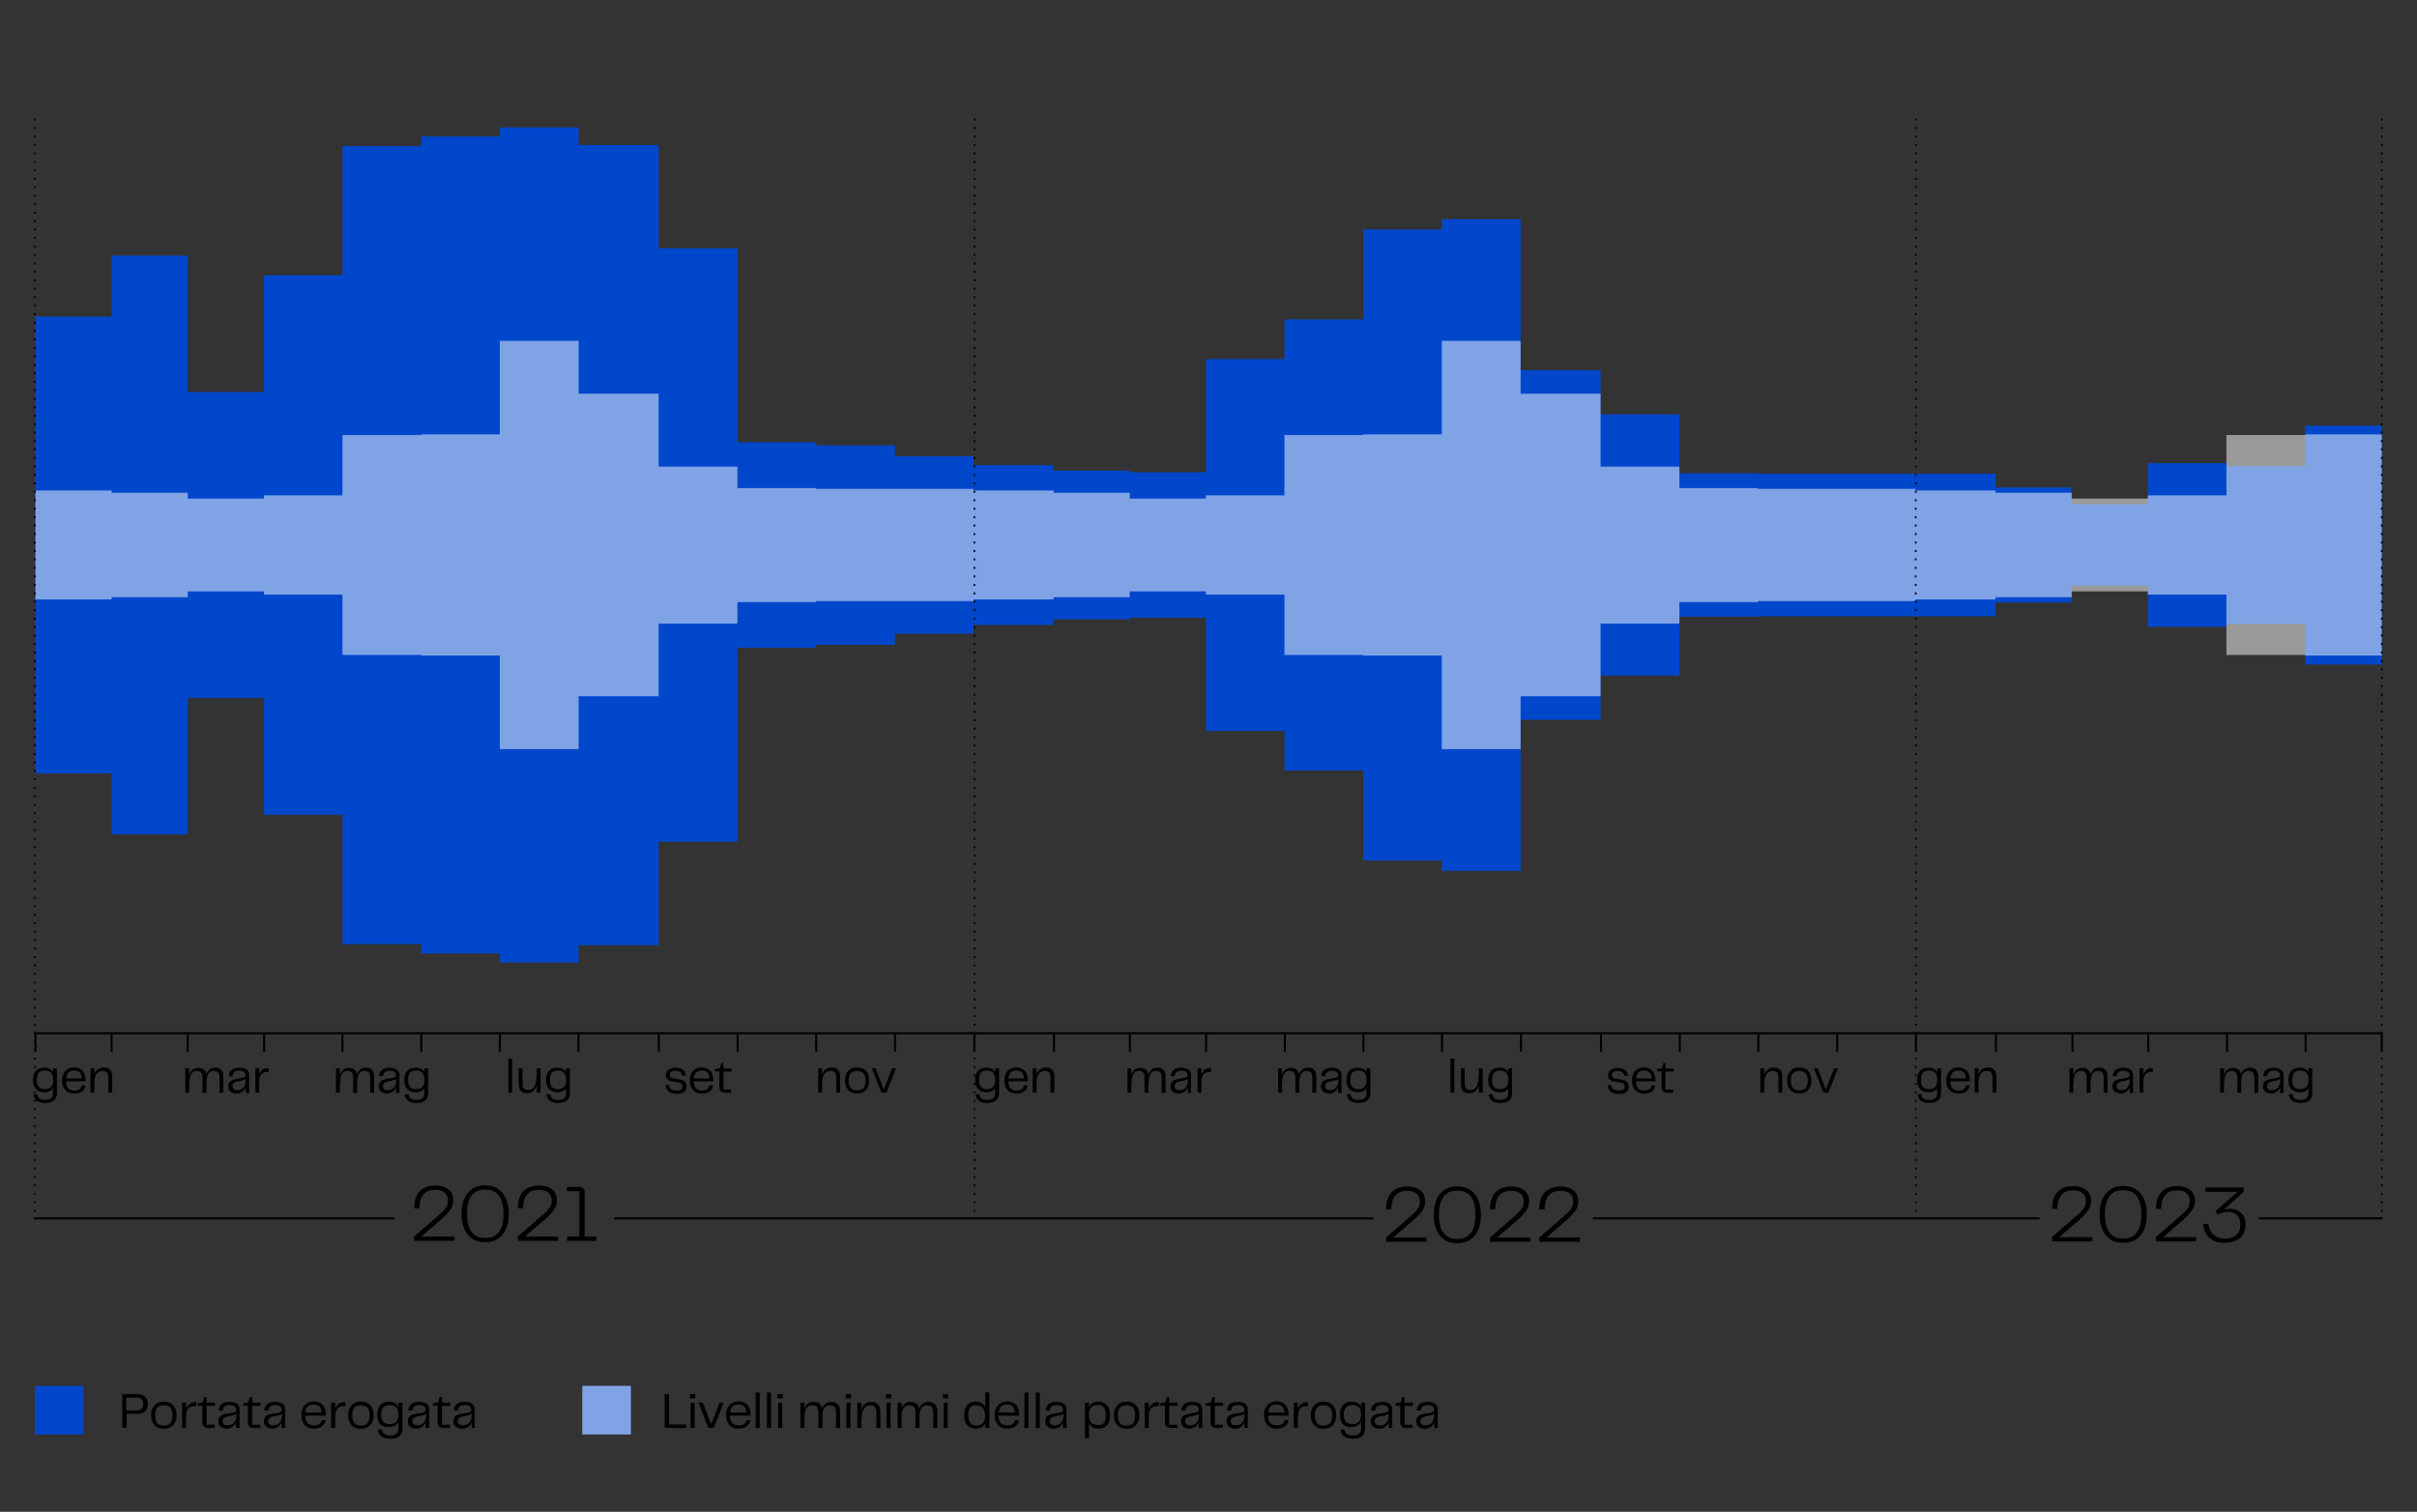 <?xml version="1.0" encoding="utf-8"?>
<!-- Generator: Adobe Illustrator 25.2.0, SVG Export Plug-In . SVG Version: 6.00 Build 0)  -->
<svg version="1.1" id="Livello_1" xmlns="http://www.w3.org/2000/svg" xmlns:xlink="http://www.w3.org/1999/xlink" x="0px" y="0px"
	 viewBox="0 0 1193.4 746.5" style="enable-background:new 0 0 1193.4 746.5;" xml:space="preserve">
<rect x="0" y="0" width="1193.4" height="746.5" fill="#333333" stroke="none"/>
<style type="text/css">
	.st0{fill:#0047CC;}
	.st1{opacity:0.5;}
	.st2{fill:#FFFFFF;}
	.st3{fill:none;stroke:#000000;stroke-miterlimit:10;}
	.st4{fill:#80A3E6;}
</style>
<g id="Livello_2_1_">
	<g id="garda">
		<polygon class="st0" points="1157.9,210.2 1138.2,210.2 1138.2,230.2 1099.3,230.2 1099.3,228.7 1060.5,228.7 1060.5,249 
			1022.9,249 1022.9,240.7 985.3,240.7 985.3,233.9 945.8,233.9 907,233.9 868,233.9 868,233.7 829.2,233.7 829.2,204.6 
			790.3,204.6 790.3,182.8 750.8,182.8 750.8,108.2 711.9,108.2 711.9,113.3 673.1,113.3 673.1,157.7 634.2,157.7 634.2,177.3 
			595.4,177.3 595.4,233.2 557.8,233.2 557.8,232.4 520.2,232.4 520.2,229.7 480.7,229.7 480.7,225.3 441.9,225.3 441.9,219.9 
			403,219.9 403,218.4 364.1,218.4 364.1,122.6 325.2,122.6 325.2,71.6 285.7,71.6 285.7,62.9 246.8,62.9 246.8,67.4 208,67.4 
			208,72.1 169.1,72.1 169.1,135.9 130.3,135.9 130.3,193.6 92.7,193.6 92.7,126.2 55.1,126.2 55.1,156.3 35.4,156.3 17.5,156.3 
			17.5,381.9 35.4,381.9 55.1,381.9 55.1,412 92.7,412 92.7,344.6 130.3,344.6 130.3,402.3 169.1,402.3 169.1,466.2 208,466.2 
			208,470.8 246.8,470.8 246.8,475.3 285.7,475.3 285.7,466.7 325.2,466.7 325.2,415.6 364.1,415.6 364.1,319.8 403,319.8 
			403,318.4 441.9,318.4 441.9,312.9 480.7,312.9 480.7,308.6 520.2,308.6 520.2,305.8 557.8,305.8 557.8,305 595.4,305 
			595.4,360.9 634.2,360.9 634.2,380.5 673.1,380.5 673.1,424.9 711.9,424.9 711.9,430 750.8,430 750.8,355.4 790.3,355.4 
			790.3,333.6 829.2,333.6 829.2,304.5 868,304.5 868,304.3 907,304.3 945.8,304.3 985.3,304.3 985.3,297.5 1022.9,297.5 
			1022.9,289.2 1060.5,289.2 1060.5,309.5 1099.3,309.5 1099.3,308.1 1138.2,308.1 1138.2,328.1 1157.9,328.1 1176,328.1 
			1176,210.2 		"/>
		<g class="st1">
			<polygon class="st2" points="1157.9,214.5 1138.2,214.5 1138.2,214.8 1099.3,214.8 1099.3,244.6 1060.5,244.6 1060.5,246.2 
				1022.9,246.2 1022.9,243.3 985.3,243.3 985.3,242.2 945.8,242.2 945.8,241.4 907,241.4 868,241.4 868,241 829.2,241 829.2,230.4 
				790.3,230.4 790.3,194.4 750.8,194.4 750.8,168.3 711.9,168.3 711.9,214.5 673.1,214.5 673.1,214.8 634.2,214.8 634.2,244.6 
				595.4,244.6 595.4,246.2 557.8,246.2 557.8,243.3 520.2,243.3 520.2,242.2 480.7,242.2 480.7,241.4 441.9,241.4 403,241.4 
				403,241 364.1,241 364.1,230.4 325.2,230.4 325.2,194.4 285.7,194.4 285.7,168.3 246.8,168.3 246.8,214.5 208,214.5 208,214.8 
				169.1,214.8 169.1,244.6 130.3,244.6 130.3,246.2 92.7,246.2 92.7,243.3 55.1,243.3 55.1,242.2 35.4,242.2 17.5,242.2 17.5,296 
				35.4,296 55.1,296 55.1,294.9 92.7,294.9 92.7,292 130.3,292 130.3,293.6 169.1,293.6 169.1,323.4 208,323.4 208,323.7 
				246.8,323.7 246.8,369.9 285.7,369.9 285.7,343.8 325.2,343.8 325.2,307.9 364.1,307.9 364.1,297.3 403,297.3 403,296.8 
				441.9,296.8 480.7,296.8 480.7,296 520.2,296 520.2,294.9 557.8,294.9 557.8,292 595.4,292 595.4,293.6 634.2,293.6 634.2,323.4 
				673.1,323.4 673.1,323.7 711.9,323.7 711.9,369.9 750.8,369.9 750.8,343.8 790.3,343.8 790.3,307.9 829.2,307.9 829.2,297.3 
				868,297.3 868,296.8 907,296.8 945.8,296.8 945.8,296 985.3,296 985.3,294.9 1022.9,294.9 1022.9,292 1060.5,292 1060.5,293.6 
				1099.3,293.6 1099.3,323.4 1138.2,323.4 1138.2,323.7 1157.9,323.7 1176,323.7 1176,214.5 			"/>
		</g>
		<rect x="480.7" y="509.7" width="463.5" height="1"/>
		<polygon points="18,519.3 17,519.3 17,509.7 481.1,509.7 481.1,510.7 18,510.7 		"/>
		<polygon points="1176.5,519.3 1175.5,519.3 1175.5,510.7 943.7,510.7 943.7,509.7 1176.5,509.7 		"/>
		<rect x="54.6" y="510.2" width="1" height="9.1"/>
		<rect x="92.2" y="510.2" width="1" height="9.1"/>
		<rect x="129.9" y="510.2" width="1" height="9.1"/>
		<rect x="168.6" y="510.2" width="1" height="9.1"/>
		<rect x="207.5" y="510.2" width="1" height="9.1"/>
		<rect x="246.3" y="510.2" width="1" height="9.1"/>
		<rect x="285.1" y="510.2" width="1" height="9.1"/>
		<rect x="324.8" y="510.2" width="1" height="9.1"/>
		<rect x="363.7" y="510.2" width="1" height="9.1"/>
		<rect x="402.5" y="510.2" width="1" height="9.1"/>
		<rect x="441.4" y="510.2" width="1" height="9.1"/>
		<rect x="480.6" y="510.2" width="1" height="9.1"/>
		<rect x="519.9" y="510.2" width="1" height="9.1"/>
		<rect x="595" y="510.2" width="1" height="9.1"/>
		<rect x="672.7" y="510.2" width="1" height="9.1"/>
		<rect x="750.5" y="510.2" width="1" height="9.1"/>
		<rect x="828.9" y="510.2" width="1" height="9.1"/>
		<rect x="906.6" y="510.2" width="1" height="9.1"/>
		<rect x="985" y="510.2" width="1" height="9.1"/>
		<rect x="1060.2" y="510.2" width="1" height="9.1"/>
		<rect x="1137.9" y="510.2" width="1" height="9.1"/>
		<rect x="557.4" y="510.2" width="1" height="9.1"/>
		<rect x="633.9" y="510.2" width="1" height="9.1"/>
		<rect x="711.5" y="510.2" width="1" height="9.1"/>
		<rect x="790" y="510.2" width="1" height="9.1"/>
		<rect x="867.7" y="510.2" width="1" height="9.1"/>
		<rect x="945.5" y="510.2" width="1" height="9.1"/>
		<rect x="1022.8" y="510.2" width="1" height="9.1"/>
		<rect x="1099.1" y="510.2" width="1" height="9.1"/>
		<path d="M946.3,601.6h-0.8v-0.1L946.3,601.6L946.3,601.6z M946.3,598.4h-0.8v-1h0.8V598.4z M946.3,594.2h-0.8v-1h0.8V594.2z
			 M946.3,590h-0.8v-1h0.8V590z M946.3,585.8h-0.8v-1h0.8V585.8z M946.3,581.7h-0.8v-1h0.8V581.7z M946.3,577.5h-0.8v-1h0.8V577.5z
			 M946.3,573.3h-0.8v-1h0.8V573.3z M946.3,569.1h-0.8v-1h0.8V569.1z M946.3,565h-0.8v-1h0.8V565z M946.3,560.8h-0.8v-1h0.8V560.8z
			 M946.3,556.6h-0.8v-1h0.8V556.6z M946.3,552.4h-0.8v-1h0.8V552.4z M946.3,548.2h-0.8v-1h0.8V548.2z M946.3,544.1h-0.8v-1h0.8
			V544.1z M946.3,539.9h-0.8v-1h0.8V539.9z M946.3,535.7h-0.8v-1h0.8V535.7z M946.3,531.5h-0.8v-1h0.8V531.5z M946.3,527.4h-0.8v-1
			h0.8V527.4z M946.3,523.2h-0.8v-1h0.8V523.2z M946.3,519h-0.8v-1h0.8V519z M946.3,514.8h-0.8v-1h0.8V514.8z M946.3,510.7h-0.8v-1
			h0.8V510.7z M946.3,506.5h-0.8v-1h0.8V506.5z M946.3,502.3h-0.8v-1h0.8V502.3z M946.3,498.1h-0.8v-1h0.8V498.1z M946.3,493.9h-0.8
			v-1h0.8V493.9z M946.3,489.8h-0.8v-1h0.8V489.8z M946.3,485.6h-0.8v-1h0.8V485.6z M946.3,481.4h-0.8v-1h0.8V481.4z M946.3,477.2
			h-0.8v-1h0.8V477.2z M946.3,473.1h-0.8v-1h0.8V473.1z M946.3,468.9h-0.8v-1h0.8V468.9z M946.3,464.7h-0.8v-1h0.8V464.7z
			 M946.3,460.5h-0.8v-1h0.8V460.5z M946.3,456.4h-0.8v-1h0.8V456.4z M946.3,452.2h-0.8v-1h0.8V452.2z M946.3,448h-0.8v-1h0.8V448z
			 M946.3,443.8h-0.8v-1h0.8V443.8z M946.3,439.6h-0.8v-1h0.8V439.6z M946.3,435.5h-0.8v-1h0.8V435.5z M946.3,431.3h-0.8v-1h0.8
			V431.3z M946.3,427.1h-0.8v-1h0.8V427.1z M946.3,422.9h-0.8v-1h0.8V422.9z M946.3,418.8h-0.8v-1h0.8V418.8z M946.3,414.6h-0.8v-1
			h0.8V414.6z M946.3,410.4h-0.8v-1h0.8V410.4z M946.3,406.2h-0.8v-1h0.8V406.2z M946.3,402.1h-0.8v-1h0.8V402.1z M946.3,397.9h-0.8
			v-1h0.8V397.9z M946.3,393.7h-0.8v-1h0.8V393.7z M946.3,389.5h-0.8v-1h0.8V389.5z M946.3,385.3h-0.8v-1h0.8V385.3z M946.3,381.2
			h-0.8v-1h0.8V381.2z M946.3,377h-0.8v-1h0.8V377z M946.3,372.8h-0.8v-1h0.8V372.8z M946.3,368.6h-0.8v-1h0.8V368.6z M946.3,364.5
			h-0.8v-1h0.8V364.5z M946.3,360.3h-0.8v-1h0.8V360.3z M946.3,356.1h-0.8v-1h0.8V356.1z M946.3,351.9h-0.8v-1h0.8V351.9z
			 M946.3,347.8h-0.8v-1h0.8V347.8z M946.3,343.6h-0.8v-1h0.8V343.6z M946.3,339.4h-0.8v-1h0.8V339.4z M946.3,335.2h-0.8v-1h0.8
			V335.2z M946.3,331h-0.8v-1h0.8V331z M946.3,326.9h-0.8v-1h0.8V326.9z M946.3,322.7h-0.8v-1h0.8V322.7z M946.3,318.5h-0.8v-1h0.8
			V318.5z M946.3,314.3h-0.8v-1h0.8V314.3z M946.3,310.2h-0.8v-1h0.8V310.2z M946.3,306h-0.8v-1h0.8V306z M946.3,301.8h-0.8v-1h0.8
			V301.8z M946.3,297.6h-0.8v-1h0.8V297.6z M946.3,293.5h-0.8v-1h0.8V293.5z M946.3,289.3h-0.8v-1h0.8V289.3z M946.3,285.1h-0.8v-1
			h0.8V285.1z M946.3,280.9h-0.8v-1h0.8V280.9z M946.3,276.7h-0.8v-1h0.8V276.7z M946.3,272.6h-0.8v-1h0.8V272.6z M946.3,268.4h-0.8
			v-1h0.8V268.4z M946.3,264.2h-0.8v-1h0.8V264.2z M946.3,260h-0.8v-1h0.8V260z M946.3,255.9h-0.8v-1h0.8V255.9z M946.3,251.7h-0.8
			v-1h0.8V251.7z M946.3,247.5h-0.8v-1h0.8V247.5z M946.3,243.3h-0.8v-1h0.8V243.3z M946.3,239.2h-0.8v-1h0.8V239.2z M946.3,235
			h-0.8v-1h0.8V235z M946.3,230.8h-0.8v-1h0.8V230.8z M946.3,226.6h-0.8v-1h0.8V226.6z M946.3,222.4h-0.8v-1h0.8V222.4z
			 M946.3,218.3h-0.8v-1h0.8V218.3z M946.3,214.1h-0.8v-1h0.8V214.1z M946.3,209.9h-0.8v-1h0.8V209.9z M946.3,205.7h-0.8v-1h0.8
			V205.7z M946.3,201.6h-0.8v-1h0.8V201.6z M946.3,197.4h-0.8v-1h0.8V197.4z M946.3,193.2h-0.8v-1h0.8V193.2z M946.3,189h-0.8v-1
			h0.8V189z M946.3,184.9h-0.8v-1h0.8V184.9z M946.3,180.7h-0.8v-1h0.8V180.7z M946.3,176.5h-0.8v-1h0.8V176.5z M946.3,172.3h-0.8
			v-1h0.8V172.3z M946.3,168.1h-0.8v-1h0.8V168.1z M946.3,164h-0.8v-1h0.8V164z M946.3,159.8h-0.8v-1h0.8V159.8z M946.3,155.6h-0.8
			v-1h0.8V155.6z M946.3,151.4h-0.8v-1h0.8V151.4z M946.3,147.3h-0.8v-1h0.8V147.3z M946.3,143.1h-0.8v-1h0.8V143.1z M946.3,138.9
			h-0.8v-1h0.8V138.9z M946.3,134.7h-0.8v-1h0.8V134.7z M946.3,130.6h-0.8v-1h0.8V130.6z M946.3,126.4h-0.8v-1h0.8V126.4z
			 M946.3,122.2h-0.8v-1h0.8V122.2z M946.3,118h-0.8v-1h0.8V118z M946.3,113.8h-0.8v-1h0.8V113.8z M946.3,109.7h-0.8v-1h0.8V109.7z
			 M946.3,105.5h-0.8v-1h0.8V105.5z M946.3,101.3h-0.8v-1h0.8V101.3z M946.3,97.1h-0.8v-1h0.8V97.1z M946.3,93h-0.8v-1h0.8V93z
			 M946.3,88.8h-0.8v-1h0.8V88.8z M946.3,84.6h-0.8v-1h0.8V84.6z M946.3,80.4h-0.8v-1h0.8V80.4z M946.3,76.3h-0.8v-1h0.8V76.3z
			 M946.3,72.1h-0.8v-1h0.8V72.1z M946.3,67.9h-0.8v-1h0.8V67.9z M946.3,63.7h-0.8v-1h0.8V63.7z M946.3,59.5h-0.8v-1h0.8V59.5z"/>
		<path d="M1176.4,601.6h-0.8v-0.1L1176.4,601.6L1176.4,601.6z M1176.4,598.4h-0.8v-1h0.8V598.4z M1176.4,594.2h-0.8v-1h0.8V594.2z
			 M1176.4,590h-0.8v-1h0.8V590z M1176.4,585.8h-0.8v-1h0.8V585.8z M1176.4,581.7h-0.8v-1h0.8V581.7z M1176.4,577.5h-0.8v-1h0.8
			V577.5z M1176.4,573.3h-0.8v-1h0.8V573.3z M1176.4,569.1h-0.8v-1h0.8V569.1z M1176.4,565h-0.8v-1h0.8V565z M1176.4,560.8h-0.8v-1
			h0.8V560.8z M1176.4,556.6h-0.8v-1h0.8V556.6z M1176.4,552.4h-0.8v-1h0.8V552.4z M1176.4,548.2h-0.8v-1h0.8V548.2z M1176.4,544.1
			h-0.8v-1h0.8V544.1z M1176.4,539.9h-0.8v-1h0.8V539.9z M1176.4,535.7h-0.8v-1h0.8V535.7z M1176.4,531.5h-0.8v-1h0.8V531.5z
			 M1176.4,527.4h-0.8v-1h0.8V527.4z M1176.4,523.2h-0.8v-1h0.8V523.2z M1176.4,519h-0.8v-1h0.8V519z M1176.4,514.8h-0.8v-1h0.8
			V514.8z M1176.4,510.7h-0.8v-1h0.8V510.7z M1176.4,506.5h-0.8v-1h0.8V506.5z M1176.4,502.3h-0.8v-1h0.8V502.3z M1176.4,498.1h-0.8
			v-1h0.8V498.1z M1176.4,493.9h-0.8v-1h0.8V493.9z M1176.4,489.8h-0.8v-1h0.8V489.8z M1176.4,485.6h-0.8v-1h0.8V485.6z
			 M1176.4,481.4h-0.8v-1h0.8V481.4z M1176.4,477.2h-0.8v-1h0.8V477.2z M1176.4,473.1h-0.8v-1h0.8V473.1z M1176.4,468.9h-0.8v-1h0.8
			V468.9z M1176.4,464.7h-0.8v-1h0.8V464.7z M1176.4,460.5h-0.8v-1h0.8V460.5z M1176.4,456.4h-0.8v-1h0.8V456.4z M1176.4,452.2h-0.8
			v-1h0.8V452.2z M1176.4,448h-0.8v-1h0.8V448z M1176.4,443.8h-0.8v-1h0.8V443.8z M1176.4,439.6h-0.8v-1h0.8V439.6z M1176.4,435.5
			h-0.8v-1h0.8V435.5z M1176.4,431.3h-0.8v-1h0.8V431.3z M1176.4,427.1h-0.8v-1h0.8V427.1z M1176.4,422.9h-0.8v-1h0.8V422.9z
			 M1176.4,418.8h-0.8v-1h0.8V418.8z M1176.4,414.6h-0.8v-1h0.8V414.6z M1176.4,410.4h-0.8v-1h0.8V410.4z M1176.4,406.2h-0.8v-1h0.8
			V406.2z M1176.4,402.1h-0.8v-1h0.8V402.1z M1176.4,397.9h-0.8v-1h0.8V397.9z M1176.4,393.7h-0.8v-1h0.8V393.7z M1176.4,389.5h-0.8
			v-1h0.8V389.5z M1176.4,385.3h-0.8v-1h0.8V385.3z M1176.4,381.2h-0.8v-1h0.8V381.2z M1176.4,377h-0.8v-1h0.8V377z M1176.4,372.8
			h-0.8v-1h0.8V372.8z M1176.4,368.6h-0.8v-1h0.8V368.6z M1176.4,364.5h-0.8v-1h0.8V364.5z M1176.4,360.3h-0.8v-1h0.8V360.3z
			 M1176.4,356.1h-0.8v-1h0.8V356.1z M1176.4,351.9h-0.8v-1h0.8V351.9z M1176.4,347.8h-0.8v-1h0.8V347.8z M1176.4,343.6h-0.8v-1h0.8
			V343.6z M1176.4,339.4h-0.8v-1h0.8V339.4z M1176.4,335.2h-0.8v-1h0.8V335.2z M1176.4,331h-0.8v-1h0.8V331z M1176.4,326.9h-0.8v-1
			h0.8V326.9z M1176.4,322.7h-0.8v-1h0.8V322.7z M1176.4,318.5h-0.8v-1h0.8V318.5z M1176.4,314.3h-0.8v-1h0.8V314.3z M1176.4,310.2
			h-0.8v-1h0.8V310.2z M1176.4,306h-0.8v-1h0.8V306z M1176.4,301.8h-0.8v-1h0.8V301.8z M1176.4,297.6h-0.8v-1h0.8V297.6z
			 M1176.4,293.5h-0.8v-1h0.8V293.5z M1176.4,289.3h-0.8v-1h0.8V289.3z M1176.4,285.1h-0.8v-1h0.8V285.1z M1176.4,280.9h-0.8v-1h0.8
			V280.9z M1176.4,276.7h-0.8v-1h0.8V276.7z M1176.4,272.6h-0.8v-1h0.8V272.6z M1176.4,268.4h-0.8v-1h0.8V268.4z M1176.4,264.2h-0.8
			v-1h0.8V264.2z M1176.4,260h-0.8v-1h0.8V260z M1176.4,255.9h-0.8v-1h0.8V255.9z M1176.4,251.7h-0.8v-1h0.8V251.7z M1176.4,247.5
			h-0.8v-1h0.8V247.5z M1176.4,243.3h-0.8v-1h0.8V243.3z M1176.4,239.2h-0.8v-1h0.8V239.2z M1176.4,235h-0.8v-1h0.8V235z
			 M1176.4,230.8h-0.8v-1h0.8V230.8z M1176.4,226.6h-0.8v-1h0.8V226.6z M1176.4,222.4h-0.8v-1h0.8V222.4z M1176.4,218.3h-0.8v-1h0.8
			V218.3z M1176.4,214.1h-0.8v-1h0.8V214.1z M1176.4,209.9h-0.8v-1h0.8V209.9z M1176.4,205.7h-0.8v-1h0.8V205.7z M1176.4,201.6h-0.8
			v-1h0.8V201.6z M1176.4,197.4h-0.8v-1h0.8V197.4z M1176.4,193.2h-0.8v-1h0.8V193.2z M1176.4,189h-0.8v-1h0.8V189z M1176.4,184.9
			h-0.8v-1h0.8V184.9z M1176.4,180.7h-0.8v-1h0.8V180.7z M1176.4,176.5h-0.8v-1h0.8V176.5z M1176.4,172.3h-0.8v-1h0.8V172.3z
			 M1176.4,168.1h-0.8v-1h0.8V168.1z M1176.4,164h-0.8v-1h0.8V164z M1176.4,159.8h-0.8v-1h0.8V159.8z M1176.4,155.6h-0.8v-1h0.8
			V155.6z M1176.4,151.4h-0.8v-1h0.8V151.4z M1176.4,147.3h-0.8v-1h0.8V147.3z M1176.4,143.1h-0.8v-1h0.8V143.1z M1176.4,138.9h-0.8
			v-1h0.8V138.9z M1176.4,134.7h-0.8v-1h0.8V134.7z M1176.4,130.6h-0.8v-1h0.8V130.6z M1176.4,126.4h-0.8v-1h0.8V126.4z
			 M1176.4,122.2h-0.8v-1h0.8V122.2z M1176.4,118h-0.8v-1h0.8V118z M1176.4,113.8h-0.8v-1h0.8V113.8z M1176.4,109.7h-0.8v-1h0.8
			V109.7z M1176.4,105.5h-0.8v-1h0.8V105.5z M1176.4,101.3h-0.8v-1h0.8V101.3z M1176.4,97.1h-0.8v-1h0.8V97.1z M1176.4,93h-0.8v-1
			h0.8V93z M1176.4,88.8h-0.8v-1h0.8V88.8z M1176.4,84.6h-0.8v-1h0.8V84.6z M1176.4,80.4h-0.8v-1h0.8V80.4z M1176.4,76.3h-0.8v-1
			h0.8V76.3z M1176.4,72.1h-0.8v-1h0.8V72.1z M1176.4,67.9h-0.8v-1h0.8V67.9z M1176.4,63.7h-0.8v-1h0.8V63.7z M1176.4,59.5h-0.8v-1
			h0.8V59.5z"/>
		<path d="M481.5,601.6h-0.8v-0.1L481.5,601.6L481.5,601.6z M481.5,598.4h-0.8v-1h0.8V598.4z M481.5,594.2h-0.8v-1h0.8V594.2z
			 M481.5,590h-0.8v-1h0.8V590z M481.5,585.8h-0.8v-1h0.8V585.8z M481.5,581.7h-0.8v-1h0.8V581.7z M481.5,577.5h-0.8v-1h0.8V577.5z
			 M481.5,573.3h-0.8v-1h0.8V573.3z M481.5,569.1h-0.8v-1h0.8V569.1z M481.5,565h-0.8v-1h0.8V565z M481.5,560.8h-0.8v-1h0.8V560.8z
			 M481.5,556.6h-0.8v-1h0.8V556.6z M481.5,552.4h-0.8v-1h0.8V552.4z M481.5,548.2h-0.8v-1h0.8V548.2z M481.5,544.1h-0.8v-1h0.8
			V544.1z M481.5,539.9h-0.8v-1h0.8V539.9z M481.5,535.7h-0.8v-1h0.8V535.7z M481.5,531.5h-0.8v-1h0.8V531.5z M481.5,527.4h-0.8v-1
			h0.8V527.4z M481.5,523.2h-0.8v-1h0.8V523.2z M481.5,519h-0.8v-1h0.8V519z M481.5,514.8h-0.8v-1h0.8V514.8z M481.5,510.7h-0.8v-1
			h0.8V510.7z M481.5,506.5h-0.8v-1h0.8V506.5z M481.5,502.3h-0.8v-1h0.8V502.3z M481.5,498.1h-0.8v-1h0.8V498.1z M481.5,493.9h-0.8
			v-1h0.8V493.9z M481.5,489.8h-0.8v-1h0.8V489.8z M481.5,485.6h-0.8v-1h0.8V485.6z M481.5,481.4h-0.8v-1h0.8V481.4z M481.5,477.2
			h-0.8v-1h0.8V477.2z M481.5,473.1h-0.8v-1h0.8V473.1z M481.5,468.9h-0.8v-1h0.8V468.9z M481.5,464.7h-0.8v-1h0.8V464.7z
			 M481.5,460.5h-0.8v-1h0.8V460.5z M481.5,456.4h-0.8v-1h0.8V456.4z M481.5,452.2h-0.8v-1h0.8V452.2z M481.5,448h-0.8v-1h0.8V448z
			 M481.5,443.8h-0.8v-1h0.8V443.8z M481.5,439.6h-0.8v-1h0.8V439.6z M481.5,435.5h-0.8v-1h0.8V435.5z M481.5,431.3h-0.8v-1h0.8
			V431.3z M481.5,427.1h-0.8v-1h0.8V427.1z M481.5,422.9h-0.8v-1h0.8V422.9z M481.5,418.8h-0.8v-1h0.8V418.8z M481.5,414.6h-0.8v-1
			h0.8V414.6z M481.5,410.4h-0.8v-1h0.8V410.4z M481.5,406.2h-0.8v-1h0.8V406.2z M481.5,402.1h-0.8v-1h0.8V402.1z M481.5,397.9h-0.8
			v-1h0.8V397.9z M481.5,393.7h-0.8v-1h0.8V393.7z M481.5,389.5h-0.8v-1h0.8V389.5z M481.5,385.3h-0.8v-1h0.8V385.3z M481.5,381.2
			h-0.8v-1h0.8V381.2z M481.5,377h-0.8v-1h0.8V377z M481.5,372.8h-0.8v-1h0.8V372.8z M481.5,368.6h-0.8v-1h0.8V368.6z M481.5,364.5
			h-0.8v-1h0.8V364.5z M481.5,360.3h-0.8v-1h0.8V360.3z M481.5,356.1h-0.8v-1h0.8V356.1z M481.5,351.9h-0.8v-1h0.8V351.9z
			 M481.5,347.8h-0.8v-1h0.8V347.8z M481.5,343.6h-0.8v-1h0.8V343.6z M481.5,339.4h-0.8v-1h0.8V339.4z M481.5,335.2h-0.8v-1h0.8
			V335.2z M481.5,331h-0.8v-1h0.8V331z M481.5,326.9h-0.8v-1h0.8V326.9z M481.5,322.7h-0.8v-1h0.8V322.7z M481.5,318.5h-0.8v-1h0.8
			V318.5z M481.5,314.3h-0.8v-1h0.8V314.3z M481.5,310.2h-0.8v-1h0.8V310.2z M481.5,306h-0.8v-1h0.8V306z M481.5,301.8h-0.8v-1h0.8
			V301.8z M481.5,297.6h-0.8v-1h0.8V297.6z M481.5,293.5h-0.8v-1h0.8V293.5z M481.5,289.3h-0.8v-1h0.8V289.3z M481.5,285.1h-0.8v-1
			h0.8V285.1z M481.5,280.9h-0.8v-1h0.8V280.9z M481.5,276.7h-0.8v-1h0.8V276.7z M481.5,272.6h-0.8v-1h0.8V272.6z M481.5,268.4h-0.8
			v-1h0.8V268.4z M481.5,264.2h-0.8v-1h0.8V264.2z M481.5,260h-0.8v-1h0.8V260z M481.5,255.9h-0.8v-1h0.8V255.9z M481.5,251.7h-0.8
			v-1h0.8V251.7z M481.5,247.5h-0.8v-1h0.8V247.5z M481.5,243.3h-0.8v-1h0.8V243.3z M481.5,239.2h-0.8v-1h0.8V239.2z M481.5,235
			h-0.8v-1h0.8V235z M481.5,230.8h-0.8v-1h0.8V230.8z M481.5,226.6h-0.8v-1h0.8V226.6z M481.5,222.4h-0.8v-1h0.8V222.4z
			 M481.5,218.3h-0.8v-1h0.8V218.3z M481.5,214.1h-0.8v-1h0.8V214.1z M481.5,209.9h-0.8v-1h0.8V209.9z M481.5,205.7h-0.8v-1h0.8
			V205.7z M481.5,201.6h-0.8v-1h0.8V201.6z M481.5,197.4h-0.8v-1h0.8V197.4z M481.5,193.2h-0.8v-1h0.8V193.2z M481.5,189h-0.8v-1
			h0.8V189z M481.5,184.9h-0.8v-1h0.8V184.9z M481.5,180.7h-0.8v-1h0.8V180.7z M481.5,176.5h-0.8v-1h0.8V176.5z M481.5,172.3h-0.8
			v-1h0.8V172.3z M481.5,168.1h-0.8v-1h0.8V168.1z M481.5,164h-0.8v-1h0.8V164z M481.5,159.8h-0.8v-1h0.8V159.8z M481.5,155.6h-0.8
			v-1h0.8V155.6z M481.5,151.4h-0.8v-1h0.8V151.4z M481.5,147.3h-0.8v-1h0.8V147.3z M481.5,143.1h-0.8v-1h0.8V143.1z M481.5,138.9
			h-0.8v-1h0.8V138.9z M481.5,134.7h-0.8v-1h0.8V134.7z M481.5,130.6h-0.8v-1h0.8V130.6z M481.5,126.4h-0.8v-1h0.8V126.4z
			 M481.5,122.2h-0.8v-1h0.8V122.2z M481.5,118h-0.8v-1h0.8V118z M481.5,113.8h-0.8v-1h0.8V113.8z M481.5,109.7h-0.8v-1h0.8V109.7z
			 M481.5,105.5h-0.8v-1h0.8V105.5z M481.5,101.3h-0.8v-1h0.8V101.3z M481.5,97.1h-0.8v-1h0.8V97.1z M481.5,93h-0.8v-1h0.8V93z
			 M481.5,88.8h-0.8v-1h0.8V88.8z M481.5,84.6h-0.8v-1h0.8V84.6z M481.5,80.4h-0.8v-1h0.8V80.4z M481.5,76.3h-0.8v-1h0.8V76.3z
			 M481.5,72.1h-0.8v-1h0.8V72.1z M481.5,67.9h-0.8v-1h0.8V67.9z M481.5,63.7h-0.8v-1h0.8V63.7z M481.5,59.5h-0.8v-1h0.8V59.5z"/>
		<path d="M17.6,601.6h-0.8v-0.1L17.6,601.6L17.6,601.6z M17.6,598.4h-0.8v-1h0.8V598.4z M17.6,594.2h-0.8v-1h0.8V594.2z M17.6,590
			h-0.8v-1h0.8V590z M17.6,585.8h-0.8v-1h0.8V585.8z M17.6,581.7h-0.8v-1h0.8V581.7z M17.6,577.5h-0.8v-1h0.8V577.5z M17.6,573.3
			h-0.8v-1h0.8V573.3z M17.6,569.1h-0.8v-1h0.8V569.1z M17.6,565h-0.8v-1h0.8V565z M17.6,560.8h-0.8v-1h0.8V560.8z M17.6,556.6h-0.8
			v-1h0.8V556.6z M17.6,552.4h-0.8v-1h0.8V552.4z M17.6,548.2h-0.8v-1h0.8V548.2z M17.6,544.1h-0.8v-1h0.8V544.1z M17.6,539.9h-0.8
			v-1h0.8V539.9z M17.6,535.7h-0.8v-1h0.8V535.7z M17.6,531.5h-0.8v-1h0.8V531.5z M17.6,527.4h-0.8v-1h0.8V527.4z M17.6,523.2h-0.8
			v-1h0.8V523.2z M17.6,519h-0.8v-1h0.8V519z M17.6,514.8h-0.8v-1h0.8V514.8z M17.6,510.7h-0.8v-1h0.8V510.7z M17.6,506.5h-0.8v-1
			h0.8V506.5z M17.6,502.3h-0.8v-1h0.8V502.3z M17.6,498.1h-0.8v-1h0.8V498.1z M17.6,493.9h-0.8v-1h0.8V493.9z M17.6,489.8h-0.8v-1
			h0.8V489.8z M17.6,485.6h-0.8v-1h0.8V485.6z M17.6,481.4h-0.8v-1h0.8V481.4z M17.6,477.2h-0.8v-1h0.8V477.2z M17.6,473.1h-0.8v-1
			h0.8V473.1z M17.6,468.9h-0.8v-1h0.8V468.9z M17.6,464.7h-0.8v-1h0.8V464.7z M17.6,460.5h-0.8v-1h0.8V460.5z M17.6,456.4h-0.8v-1
			h0.8V456.4z M17.6,452.2h-0.8v-1h0.8V452.2z M17.6,448h-0.8v-1h0.8V448z M17.6,443.8h-0.8v-1h0.8V443.8z M17.6,439.6h-0.8v-1h0.8
			V439.6z M17.6,435.5h-0.8v-1h0.8V435.5z M17.6,431.3h-0.8v-1h0.8V431.3z M17.6,427.1h-0.8v-1h0.8V427.1z M17.6,422.9h-0.8v-1h0.8
			V422.9z M17.6,418.8h-0.8v-1h0.8V418.8z M17.6,414.6h-0.8v-1h0.8V414.6z M17.6,410.4h-0.8v-1h0.8V410.4z M17.6,406.2h-0.8v-1h0.8
			V406.2z M17.6,402.1h-0.8v-1h0.8V402.1z M17.6,397.9h-0.8v-1h0.8V397.9z M17.6,393.7h-0.8v-1h0.8V393.7z M17.6,389.5h-0.8v-1h0.8
			V389.5z M17.6,385.3h-0.8v-1h0.8V385.3z M17.6,381.2h-0.8v-1h0.8V381.2z M17.6,377h-0.8v-1h0.8V377z M17.6,372.8h-0.8v-1h0.8
			V372.8z M17.6,368.6h-0.8v-1h0.8V368.6z M17.6,364.5h-0.8v-1h0.8V364.5z M17.6,360.3h-0.8v-1h0.8V360.3z M17.6,356.1h-0.8v-1h0.8
			V356.1z M17.6,351.9h-0.8v-1h0.8V351.9z M17.6,347.8h-0.8v-1h0.8V347.8z M17.6,343.6h-0.8v-1h0.8V343.6z M17.6,339.4h-0.8v-1h0.8
			V339.4z M17.6,335.2h-0.8v-1h0.8V335.2z M17.6,331h-0.8v-1h0.8V331z M17.6,326.9h-0.8v-1h0.8V326.9z M17.6,322.7h-0.8v-1h0.8
			V322.7z M17.6,318.5h-0.8v-1h0.8V318.5z M17.6,314.3h-0.8v-1h0.8V314.3z M17.6,310.2h-0.8v-1h0.8V310.2z M17.6,306h-0.8v-1h0.8
			V306z M17.6,301.8h-0.8v-1h0.8V301.8z M17.6,297.6h-0.8v-1h0.8V297.6z M17.6,293.5h-0.8v-1h0.8V293.5z M17.6,289.3h-0.8v-1h0.8
			V289.3z M17.6,285.1h-0.8v-1h0.8V285.1z M17.6,280.9h-0.8v-1h0.8V280.9z M17.6,276.7h-0.8v-1h0.8V276.7z M17.6,272.6h-0.8v-1h0.8
			V272.6z M17.6,268.4h-0.8v-1h0.8V268.4z M17.6,264.2h-0.8v-1h0.8V264.2z M17.6,260h-0.8v-1h0.8V260z M17.6,255.9h-0.8v-1h0.8
			V255.9z M17.6,251.7h-0.8v-1h0.8V251.7z M17.6,247.5h-0.8v-1h0.8V247.5z M17.6,243.3h-0.8v-1h0.8V243.3z M17.6,239.2h-0.8v-1h0.8
			V239.2z M17.6,235h-0.8v-1h0.8V235z M17.6,230.8h-0.8v-1h0.8V230.8z M17.6,226.6h-0.8v-1h0.8V226.6z M17.6,222.4h-0.8v-1h0.8
			V222.4z M17.6,218.3h-0.8v-1h0.8V218.3z M17.6,214.1h-0.8v-1h0.8V214.1z M17.6,209.9h-0.8v-1h0.8V209.9z M17.6,205.7h-0.8v-1h0.8
			V205.7z M17.6,201.6h-0.8v-1h0.8V201.6z M17.6,197.4h-0.8v-1h0.8V197.4z M17.6,193.2h-0.8v-1h0.8V193.2z M17.6,189h-0.8v-1h0.8
			V189z M17.6,184.9h-0.8v-1h0.8V184.9z M17.6,180.7h-0.8v-1h0.8V180.7z M17.6,176.5h-0.8v-1h0.8V176.5z M17.6,172.3h-0.8v-1h0.8
			V172.3z M17.6,168.1h-0.8v-1h0.8V168.1z M17.6,164h-0.8v-1h0.8V164z M17.6,159.8h-0.8v-1h0.8V159.8z M17.6,155.6h-0.8v-1h0.8
			V155.6z M17.6,151.4h-0.8v-1h0.8V151.4z M17.6,147.3h-0.8v-1h0.8V147.3z M17.6,143.1h-0.8v-1h0.8V143.1z M17.6,138.9h-0.8v-1h0.8
			V138.9z M17.6,134.7h-0.8v-1h0.8V134.7z M17.6,130.6h-0.8v-1h0.8V130.6z M17.6,126.4h-0.8v-1h0.8V126.4z M17.6,122.2h-0.8v-1h0.8
			V122.2z M17.6,118h-0.8v-1h0.8V118z M17.6,113.8h-0.8v-1h0.8V113.8z M17.6,109.7h-0.8v-1h0.8V109.7z M17.6,105.5h-0.8v-1h0.8
			V105.5z M17.6,101.3h-0.8v-1h0.8V101.3z M17.6,97.1h-0.8v-1h0.8V97.1z M17.6,93h-0.8v-1h0.8V93z M17.6,88.8h-0.8v-1h0.8V88.8z
			 M17.6,84.6h-0.8v-1h0.8V84.6z M17.6,80.4h-0.8v-1h0.8V80.4z M17.6,76.3h-0.8v-1h0.8V76.3z M17.6,72.1h-0.8v-1h0.8V72.1z
			 M17.6,67.9h-0.8v-1h0.8V67.9z M17.6,63.7h-0.8v-1h0.8V63.7z M17.6,59.5h-0.8v-1h0.8V59.5z"/>
	</g>
</g>
<g>
	<g>
		<path d="M18.7,538.5c-0.8-0.5-1.4-1.2-1.8-2.1c-0.4-0.9-0.6-2-0.6-3.2c0-1.9,0.5-3.4,1.4-4.4c0.9-1.1,2.3-1.6,4.2-1.6
			c1.7,0,3,0.5,3.9,1.6c0.9,1,1.3,2.5,1.3,4.5c0,1.3-0.2,2.5-0.6,3.4c-0.4,0.9-0.9,1.6-1.7,2c-0.8,0.4-1.7,0.7-2.9,0.7
			C20.5,539.3,19.5,539,18.7,538.5z M19.2,544.1c-0.8-0.3-1.5-0.8-1.9-1.5s-0.7-1.4-0.8-2.3h1.9c0,0.5,0.2,1,0.5,1.5s0.7,0.8,1.2,1
			c0.6,0.2,1.3,0.3,2.1,0.3c1,0,1.7-0.1,2.3-0.4c0.6-0.2,1-0.6,1.3-1.1s0.4-1.2,0.4-2.1v-12h1.9v12c0,1.1-0.2,2-0.6,2.8
			c-0.4,0.7-1,1.3-1.9,1.7c-0.9,0.4-2,0.6-3.4,0.6C21,544.6,20,544.4,19.2,544.1z M24.4,537.3c0.6-0.3,1-0.8,1.4-1.5
			s0.5-1.5,0.5-2.6c0-1.1-0.2-1.9-0.5-2.6s-0.8-1.2-1.4-1.5c-0.6-0.3-1.3-0.5-2.2-0.5c-0.9,0-1.7,0.2-2.3,0.5
			c-0.6,0.3-1,0.8-1.3,1.5c-0.3,0.7-0.4,1.5-0.4,2.6c0,1.1,0.1,1.9,0.4,2.6s0.7,1.2,1.3,1.5c0.6,0.3,1.3,0.5,2.3,0.5
			C23.1,537.8,23.8,537.6,24.4,537.3z"/>
		<path d="M33.3,539.1c-0.9-0.6-1.5-1.3-2-2.3c-0.4-1-0.6-2.1-0.6-3.3c0-1.2,0.2-2.3,0.7-3.3c0.4-1,1.1-1.7,2-2.3
			c0.9-0.6,2-0.8,3.3-0.8c1.2,0,2.2,0.3,3,0.8s1.5,1.2,1.9,2.1c0.4,0.9,0.7,1.9,0.7,3.1v0.3c0,0.1,0,0.3,0,0.5H32.2v-1.4h9l-0.8,0.9
			c0-1.1-0.1-2-0.3-2.7c-0.3-0.7-0.7-1.2-1.3-1.6c-0.6-0.3-1.3-0.5-2.1-0.5c-0.9,0-1.6,0.2-2.2,0.5c-0.6,0.3-1.1,0.9-1.4,1.6
			c-0.3,0.7-0.5,1.7-0.5,2.8s0.2,2.1,0.5,2.9c0.3,0.7,0.8,1.3,1.4,1.6c0.6,0.3,1.3,0.5,2.2,0.5c0.8,0,1.4-0.1,1.9-0.3
			s0.9-0.5,1.2-0.9c0.3-0.4,0.5-0.9,0.6-1.4h1.8c-0.1,0.7-0.3,1.3-0.7,2c-0.4,0.6-1,1.1-1.8,1.5c-0.8,0.4-1.8,0.6-3.1,0.6
			C35.3,539.9,34.2,539.7,33.3,539.1z"/>
		<path d="M44.7,527.5h1.9v12h-1.9V527.5z M46.5,530.8c0.4-1.2,0.9-2.1,1.7-2.7c0.8-0.6,1.8-1,3-1c1,0,1.8,0.2,2.4,0.5
			c0.6,0.4,1.1,0.9,1.4,1.6c0.3,0.7,0.4,1.6,0.4,2.6v7.7h-1.9v-7.4c0-0.8-0.1-1.5-0.3-2c-0.2-0.5-0.5-0.8-1-1s-0.9-0.3-1.6-0.3
			c-0.9,0-1.6,0.2-2.2,0.7c-0.6,0.5-1.1,1.1-1.4,2.1c-0.3,0.9-0.5,2.1-0.5,3.4H46C46,533.4,46.2,532,46.5,530.8z"/>
	</g>
</g>
<g>
	<g>
		<path d="M91.5,527.5h1.9v12h-1.9V527.5z M99.6,530.1c-0.2-0.5-0.5-0.8-0.9-1s-0.9-0.3-1.5-0.3c-0.8,0-1.6,0.2-2.1,0.7
			s-1,1.1-1.2,2.1s-0.4,2.1-0.4,3.5h-0.6v-0.5c0-1.5,0.2-2.8,0.6-3.9c0.3-1.1,0.9-1.9,1.6-2.5c0.7-0.6,1.7-0.9,2.8-0.9
			c0.9,0,1.7,0.2,2.3,0.5c0.6,0.4,1,0.9,1.3,1.5c0.3,0.7,0.4,1.5,0.4,2.6v7.7H100V532C100,531.2,99.9,530.6,99.6,530.1z M108,530.1
			c-0.2-0.5-0.5-0.8-0.9-1c-0.4-0.2-0.9-0.3-1.5-0.3c-0.9,0-1.6,0.2-2.1,0.7c-0.6,0.5-1,1.1-1.2,2.1c-0.3,0.9-0.4,2.1-0.4,3.5h-0.7
			c0-1.6,0.2-3,0.5-4.2c0.3-1.2,0.9-2,1.6-2.7c0.7-0.6,1.7-1,3-1c0.9,0,1.7,0.2,2.3,0.5c0.6,0.4,1,0.9,1.3,1.6
			c0.3,0.7,0.4,1.5,0.4,2.6v7.7h-1.9V532C108.4,531.2,108.3,530.6,108,530.1z"/>
		<path d="M114.6,539.5c-0.6-0.3-1.1-0.7-1.4-1.2s-0.5-1.2-0.5-1.9c0-0.7,0.1-1.2,0.4-1.7s0.6-0.9,1.2-1.2c0.5-0.3,1.2-0.5,2.1-0.7
			l3-0.5c0.6-0.1,1.1-0.3,1.4-0.5s0.4-0.5,0.4-1c0-0.4-0.1-0.8-0.3-1.1c-0.2-0.3-0.5-0.6-0.9-0.7c-0.4-0.2-1-0.3-1.8-0.3
			c-1.1,0-1.9,0.2-2.5,0.7c-0.5,0.5-0.8,1.1-0.9,2H113c0-0.8,0.2-1.6,0.6-2.2c0.4-0.6,1-1.1,1.8-1.5c0.8-0.3,1.7-0.5,2.8-0.5
			c1.1,0,1.9,0.2,2.7,0.5c0.7,0.3,1.2,0.7,1.6,1.3s0.5,1.2,0.5,1.9v5.8c0,0.4,0,0.9,0,1.4c0,0.5,0.1,1,0.1,1.6h-1.7
			c-0.1-0.5-0.1-1-0.1-1.5c0-0.5,0-0.9,0-1.4c-0.2,0.5-0.4,1-0.8,1.5c-0.4,0.5-0.9,0.8-1.5,1.2c-0.6,0.3-1.4,0.5-2.2,0.5
			C115.9,539.9,115.2,539.7,114.6,539.5z M119.4,537.7c0.6-0.4,1.1-1,1.4-1.7c0.3-0.7,0.5-1.4,0.5-2.2v-1c-0.3,0.2-0.5,0.3-0.8,0.4
			c-0.3,0.1-0.6,0.2-1,0.3l-0.3,0.1l-2,0.4c-0.8,0.2-1.4,0.4-1.8,0.8c-0.4,0.4-0.6,0.8-0.6,1.5c0,0.7,0.2,1.2,0.6,1.5
			c0.4,0.4,1,0.5,1.7,0.5C118,538.3,118.7,538.1,119.4,537.7z"/>
		<path d="M126.1,527.5h1.9v3.8l0,0.4v7.8h-1.9V527.5z M127.8,531.1c0.3-1.2,0.9-2.1,1.6-2.7c0.7-0.7,1.7-1,2.9-1h0.4v1.9h-0.5
			c-1.1,0-2,0.2-2.7,0.7c-0.6,0.5-1.1,1.2-1.3,2c-0.2,0.9-0.3,1.9-0.3,3.2h-0.7C127.3,533.6,127.5,532.3,127.8,531.1z"/>
	</g>
</g>
<g>
	<g>
		<path d="M165.9,527.5h1.9v12h-1.9V527.5z M174,530.1c-0.2-0.5-0.5-0.8-0.9-1s-0.9-0.3-1.5-0.3c-0.8,0-1.6,0.2-2.1,0.7
			s-1,1.1-1.2,2.1s-0.4,2.1-0.4,3.5h-0.6v-0.5c0-1.5,0.2-2.8,0.6-3.9c0.3-1.1,0.9-1.9,1.6-2.5c0.7-0.6,1.7-0.9,2.8-0.9
			c0.9,0,1.7,0.2,2.3,0.5c0.6,0.4,1,0.9,1.3,1.5c0.3,0.7,0.4,1.5,0.4,2.6v7.7h-1.9V532C174.3,531.2,174.2,530.6,174,530.1z
			 M182.4,530.1c-0.2-0.5-0.5-0.8-0.9-1c-0.4-0.2-0.9-0.3-1.5-0.3c-0.9,0-1.6,0.2-2.1,0.7c-0.6,0.5-1,1.1-1.2,2.1
			c-0.3,0.9-0.4,2.1-0.4,3.5h-0.7c0-1.6,0.2-3,0.5-4.2c0.3-1.2,0.9-2,1.6-2.7c0.7-0.6,1.7-1,3-1c0.9,0,1.7,0.2,2.3,0.5
			c0.6,0.4,1,0.9,1.3,1.6c0.3,0.7,0.4,1.5,0.4,2.6v7.7h-1.9V532C182.7,531.2,182.6,530.6,182.4,530.1z"/>
		<path d="M188.9,539.5c-0.6-0.3-1.1-0.7-1.4-1.2s-0.5-1.2-0.5-1.9c0-0.7,0.1-1.2,0.4-1.7s0.6-0.9,1.2-1.2c0.5-0.3,1.2-0.5,2.1-0.7
			l3-0.5c0.6-0.1,1.1-0.3,1.4-0.5s0.4-0.5,0.4-1c0-0.4-0.1-0.8-0.3-1.1c-0.2-0.3-0.5-0.6-0.9-0.7c-0.4-0.2-1-0.3-1.8-0.3
			c-1.1,0-1.9,0.2-2.5,0.7c-0.5,0.5-0.8,1.1-0.9,2h-1.9c0-0.8,0.2-1.6,0.6-2.2c0.4-0.6,1-1.1,1.8-1.5c0.8-0.3,1.7-0.5,2.8-0.5
			c1.1,0,1.9,0.2,2.7,0.5c0.7,0.3,1.2,0.7,1.6,1.3s0.5,1.2,0.5,1.9v5.8c0,0.4,0,0.9,0,1.4c0,0.5,0.1,1,0.1,1.6h-1.7
			c-0.1-0.5-0.1-1-0.1-1.5c0-0.5,0-0.9,0-1.4c-0.2,0.5-0.4,1-0.8,1.5c-0.4,0.5-0.9,0.8-1.5,1.2c-0.6,0.3-1.4,0.5-2.2,0.5
			C190.2,539.9,189.5,539.7,188.9,539.5z M193.7,537.7c0.6-0.4,1.1-1,1.4-1.7c0.3-0.7,0.5-1.4,0.5-2.2v-1c-0.3,0.2-0.5,0.3-0.8,0.4
			c-0.3,0.1-0.6,0.2-1,0.3l-0.3,0.1l-2,0.4c-0.8,0.2-1.4,0.4-1.8,0.8c-0.4,0.4-0.6,0.8-0.6,1.5c0,0.7,0.2,1.2,0.6,1.5
			c0.4,0.4,1,0.5,1.7,0.5C192.3,538.3,193,538.1,193.7,537.7z"/>
		<path d="M202,538.5c-0.8-0.5-1.4-1.2-1.8-2.1c-0.4-0.9-0.6-2-0.6-3.2c0-1.9,0.5-3.4,1.4-4.4c0.9-1.1,2.3-1.6,4.2-1.6
			c1.7,0,3,0.5,3.9,1.6c0.9,1,1.3,2.5,1.3,4.5c0,1.3-0.2,2.5-0.6,3.4c-0.4,0.9-0.9,1.6-1.7,2c-0.8,0.4-1.7,0.7-2.9,0.7
			C203.9,539.3,202.8,539,202,538.5z M202.5,544.1c-0.8-0.3-1.5-0.8-1.9-1.5s-0.7-1.4-0.8-2.3h1.9c0,0.5,0.2,1,0.5,1.5
			s0.7,0.8,1.2,1c0.6,0.2,1.3,0.3,2.1,0.3c1,0,1.7-0.1,2.3-0.4c0.6-0.2,1-0.6,1.3-1.1s0.4-1.2,0.4-2.1v-12h1.9v12
			c0,1.1-0.2,2-0.6,2.8c-0.4,0.7-1,1.3-1.9,1.7c-0.9,0.4-2,0.6-3.4,0.6C204.4,544.6,203.4,544.4,202.5,544.1z M207.7,537.3
			c0.6-0.3,1-0.8,1.4-1.5s0.5-1.5,0.5-2.6c0-1.1-0.2-1.9-0.5-2.6s-0.8-1.2-1.4-1.5c-0.6-0.3-1.3-0.5-2.2-0.5c-0.9,0-1.7,0.2-2.3,0.5
			c-0.6,0.3-1,0.8-1.3,1.5c-0.3,0.7-0.4,1.5-0.4,2.6c0,1.1,0.1,1.9,0.4,2.6s0.7,1.2,1.3,1.5c0.6,0.3,1.3,0.5,2.3,0.5
			C206.4,537.8,207.1,537.6,207.7,537.3z"/>
	</g>
</g>
<g>
	<g>
		<path d="M251,522.7h1.9v16.8H251V522.7z"/>
		<path d="M258,539.4c-0.6-0.4-1.1-0.9-1.4-1.6c-0.3-0.7-0.5-1.6-0.5-2.6v-7.7h1.9v7.4c0,0.9,0.1,1.5,0.3,2c0.2,0.5,0.6,0.8,1,1
			c0.4,0.2,1,0.3,1.6,0.3c0.8,0,1.5-0.2,2.1-0.7c0.6-0.5,1-1.2,1.3-2.1c0.3-0.9,0.5-2.1,0.5-3.4h0.6c0,1.6-0.2,3-0.5,4.1
			c-0.3,1.2-0.9,2.1-1.6,2.7s-1.7,1-2.9,1C259.5,539.9,258.7,539.8,258,539.4z M265,535.8v-0.3v-8h1.9v12H265V535.8z"/>
		<path d="M272,538.5c-0.8-0.5-1.4-1.2-1.8-2.1c-0.4-0.9-0.6-2-0.6-3.2c0-1.9,0.5-3.4,1.4-4.4c0.9-1.1,2.3-1.6,4.2-1.6
			c1.7,0,3,0.5,3.9,1.6c0.9,1,1.3,2.5,1.3,4.5c0,1.3-0.2,2.5-0.6,3.4c-0.4,0.9-0.9,1.6-1.7,2c-0.8,0.4-1.7,0.7-2.9,0.7
			C273.8,539.3,272.8,539,272,538.5z M272.5,544.1c-0.8-0.3-1.5-0.8-1.9-1.5s-0.7-1.4-0.8-2.3h1.9c0,0.5,0.2,1,0.5,1.5
			s0.7,0.8,1.2,1c0.6,0.2,1.3,0.3,2.1,0.3c1,0,1.7-0.1,2.3-0.4c0.6-0.2,1-0.6,1.3-1.1s0.4-1.2,0.4-2.1v-12h1.9v12
			c0,1.1-0.2,2-0.6,2.8c-0.4,0.7-1,1.3-1.9,1.7c-0.9,0.4-2,0.6-3.4,0.6C274.3,544.6,273.3,544.4,272.5,544.1z M277.7,537.3
			c0.6-0.3,1-0.8,1.4-1.5s0.5-1.5,0.5-2.6c0-1.1-0.2-1.9-0.5-2.6s-0.8-1.2-1.4-1.5c-0.6-0.3-1.3-0.5-2.2-0.5c-0.9,0-1.7,0.2-2.3,0.5
			c-0.6,0.3-1,0.8-1.3,1.5c-0.3,0.7-0.4,1.5-0.4,2.6c0,1.1,0.1,1.9,0.4,2.6s0.7,1.2,1.3,1.5c0.6,0.3,1.3,0.5,2.3,0.5
			C276.4,537.8,277.1,537.6,277.7,537.3z"/>
	</g>
</g>
<g>
	<g>
		<path d="M330.7,537.1c0.3,0.4,0.7,0.8,1.2,1c0.6,0.2,1.3,0.4,2.1,0.4c0.7,0,1.3-0.1,1.7-0.2c0.4-0.2,0.8-0.4,1-0.7
			c0.2-0.3,0.3-0.7,0.3-1.2c0-0.6-0.2-1-0.5-1.3c-0.4-0.3-0.9-0.5-1.7-0.6L332,534c-1.1-0.1-1.9-0.5-2.4-1c-0.6-0.6-0.8-1.3-0.8-2.2
			c0-1.1,0.4-2,1.3-2.6c0.8-0.6,2-1,3.5-1c1,0,1.9,0.2,2.7,0.5s1.3,0.8,1.7,1.4c0.4,0.6,0.6,1.3,0.7,2h-1.9
			c-0.1-0.7-0.4-1.3-0.9-1.7c-0.5-0.4-1.3-0.7-2.3-0.7c-1,0-1.7,0.2-2.2,0.5c-0.5,0.4-0.7,0.8-0.7,1.5c0,0.5,0.1,0.9,0.4,1.2
			c0.3,0.3,0.8,0.5,1.5,0.6l2.6,0.4c1.3,0.2,2.3,0.6,2.9,1.2c0.6,0.6,0.9,1.4,0.9,2.4c0,1.2-0.4,2.1-1.2,2.7c-0.8,0.6-2,0.9-3.6,0.9
			c-1.3,0-2.3-0.2-3.1-0.6c-0.8-0.4-1.4-0.9-1.8-1.5c-0.4-0.7-0.6-1.4-0.6-2.3h1.8C330.3,536.1,330.4,536.6,330.7,537.1z"/>
		<path d="M343.2,539.1c-0.9-0.6-1.5-1.3-2-2.3c-0.4-1-0.6-2.1-0.6-3.3c0-1.2,0.2-2.3,0.7-3.3c0.4-1,1.1-1.7,2-2.3
			c0.9-0.6,2-0.8,3.3-0.8c1.2,0,2.2,0.3,3,0.8s1.5,1.2,1.9,2.1c0.4,0.9,0.7,1.9,0.7,3.1v0.3c0,0.1,0,0.3,0,0.5h-10.1v-1.4h9
			l-0.8,0.9c0-1.1-0.1-2-0.3-2.7c-0.3-0.7-0.7-1.2-1.3-1.6c-0.6-0.3-1.3-0.5-2.1-0.5c-0.9,0-1.6,0.2-2.2,0.5
			c-0.6,0.3-1.1,0.9-1.4,1.6c-0.3,0.7-0.5,1.7-0.5,2.8s0.2,2.1,0.5,2.9c0.3,0.7,0.8,1.3,1.4,1.6c0.6,0.3,1.3,0.5,2.2,0.5
			c0.8,0,1.4-0.1,1.9-0.3s0.9-0.5,1.2-0.9c0.3-0.4,0.5-0.9,0.6-1.4h1.8c-0.1,0.7-0.3,1.3-0.7,2c-0.4,0.6-1,1.1-1.8,1.5
			c-0.8,0.4-1.8,0.6-3.1,0.6C345.2,539.9,344.1,539.7,343.2,539.1z"/>
		<path d="M356.4,539.2c-0.4-0.2-0.7-0.5-0.9-0.9c-0.2-0.4-0.3-0.9-0.3-1.6v-7.7H353V528l2.5-0.6l0.7-2.5h1v2.7h4v1.5h-4v8.9h3.8
			v1.6h-2.8C357.4,539.5,356.9,539.4,356.4,539.2z"/>
	</g>
</g>
<g>
	<g>
		<path d="M404,527.5h1.9v12H404V527.5z M405.9,530.8c0.4-1.2,0.9-2.1,1.7-2.7c0.8-0.6,1.8-1,3-1c1,0,1.8,0.2,2.4,0.5
			c0.6,0.4,1.1,0.9,1.4,1.6c0.3,0.7,0.4,1.6,0.4,2.6v7.7h-1.9v-7.4c0-0.8-0.1-1.5-0.3-2c-0.2-0.5-0.5-0.8-1-1s-0.9-0.3-1.6-0.3
			c-0.9,0-1.6,0.2-2.2,0.7c-0.6,0.5-1.1,1.1-1.4,2.1c-0.3,0.9-0.5,2.1-0.5,3.4h-0.6C405.3,533.4,405.5,532,405.9,530.8z"/>
		<path d="M419.9,539.1c-0.9-0.6-1.6-1.3-2-2.3s-0.7-2.1-0.7-3.3c0-1.2,0.2-2.3,0.7-3.3s1.1-1.7,2-2.3c0.9-0.6,2-0.8,3.3-0.8
			c1.3,0,2.4,0.3,3.3,0.8c0.9,0.6,1.6,1.3,2,2.3c0.4,1,0.7,2,0.7,3.3c0,1.2-0.2,2.3-0.7,3.3c-0.4,1-1.1,1.7-2,2.3
			c-0.9,0.6-2,0.8-3.3,0.8C421.9,539.9,420.8,539.7,419.9,539.1z M419.5,536.3c0.3,0.7,0.8,1.2,1.4,1.6c0.6,0.3,1.4,0.5,2.3,0.5
			c0.9,0,1.7-0.2,2.3-0.5c0.6-0.3,1.1-0.9,1.4-1.6c0.3-0.7,0.5-1.6,0.5-2.7c0-1.1-0.2-2-0.5-2.7c-0.3-0.7-0.8-1.2-1.4-1.6
			c-0.6-0.3-1.4-0.5-2.3-0.5c-0.9,0-1.7,0.2-2.3,0.5c-0.6,0.3-1.1,0.9-1.4,1.6c-0.3,0.7-0.5,1.6-0.5,2.7
			C419.1,534.6,419.2,535.6,419.5,536.3z"/>
		<path d="M432.3,527.5l4.4,11.4H436l4.5-11.4h1.9l-4.7,12h-2.5l-4.7-12H432.3z"/>
	</g>
</g>
<g>
	<g>
		<path d="M483.9,538.5c-0.8-0.5-1.4-1.2-1.8-2.1c-0.4-0.9-0.6-2-0.6-3.2c0-1.9,0.5-3.4,1.4-4.4c0.9-1.1,2.3-1.6,4.2-1.6
			c1.7,0,3,0.5,3.9,1.6c0.9,1,1.3,2.5,1.3,4.5c0,1.3-0.2,2.5-0.6,3.4c-0.4,0.9-0.9,1.6-1.7,2c-0.8,0.4-1.7,0.7-2.9,0.7
			C485.7,539.3,484.7,539,483.9,538.5z M484.4,544.1c-0.8-0.3-1.5-0.8-1.9-1.5s-0.7-1.4-0.8-2.3h1.9c0,0.5,0.2,1,0.5,1.5
			s0.7,0.8,1.2,1c0.6,0.2,1.3,0.3,2.1,0.3c1,0,1.7-0.1,2.3-0.4c0.6-0.2,1-0.6,1.3-1.1s0.4-1.2,0.4-2.1v-12h1.9v12
			c0,1.1-0.2,2-0.6,2.8c-0.4,0.7-1,1.3-1.9,1.7c-0.9,0.4-2,0.6-3.4,0.6C486.2,544.6,485.2,544.4,484.4,544.1z M489.6,537.3
			c0.6-0.3,1-0.8,1.4-1.5s0.5-1.5,0.5-2.6c0-1.1-0.2-1.9-0.5-2.6s-0.8-1.2-1.4-1.5c-0.6-0.3-1.3-0.5-2.2-0.5c-0.9,0-1.7,0.2-2.3,0.5
			c-0.6,0.3-1,0.8-1.3,1.5c-0.3,0.7-0.4,1.5-0.4,2.6c0,1.1,0.1,1.9,0.4,2.6s0.7,1.2,1.3,1.5c0.6,0.3,1.3,0.5,2.3,0.5
			C488.3,537.8,489,537.6,489.6,537.3z"/>
		<path d="M498.5,539.1c-0.9-0.6-1.5-1.3-2-2.3c-0.4-1-0.6-2.1-0.6-3.3c0-1.2,0.2-2.3,0.7-3.3c0.4-1,1.1-1.7,2-2.3
			c0.9-0.6,2-0.8,3.3-0.8c1.2,0,2.2,0.3,3,0.8s1.5,1.2,1.9,2.1c0.4,0.9,0.7,1.9,0.7,3.1v0.3c0,0.1,0,0.3,0,0.5h-10.1v-1.4h9
			l-0.8,0.9c0-1.1-0.1-2-0.3-2.7c-0.3-0.7-0.7-1.2-1.3-1.6c-0.6-0.3-1.3-0.5-2.1-0.5c-0.9,0-1.6,0.2-2.2,0.5
			c-0.6,0.3-1.1,0.9-1.4,1.6c-0.3,0.7-0.5,1.7-0.5,2.8s0.2,2.1,0.5,2.9c0.3,0.7,0.8,1.3,1.4,1.6c0.6,0.3,1.3,0.5,2.2,0.5
			c0.8,0,1.4-0.1,1.9-0.3s0.9-0.5,1.2-0.9c0.3-0.4,0.5-0.9,0.6-1.4h1.8c-0.1,0.7-0.3,1.3-0.7,2c-0.4,0.6-1,1.1-1.8,1.5
			c-0.8,0.4-1.8,0.6-3.1,0.6C500.5,539.9,499.4,539.7,498.5,539.1z"/>
		<path d="M509.9,527.5h1.9v12h-1.9V527.5z M511.7,530.8c0.4-1.2,0.9-2.1,1.7-2.7c0.8-0.6,1.8-1,3-1c1,0,1.8,0.2,2.4,0.5
			c0.6,0.4,1.1,0.9,1.4,1.6c0.3,0.7,0.4,1.6,0.4,2.6v7.7h-1.9v-7.4c0-0.8-0.1-1.5-0.3-2c-0.2-0.5-0.5-0.8-1-1s-0.9-0.3-1.6-0.3
			c-0.9,0-1.6,0.2-2.2,0.7c-0.6,0.5-1.1,1.1-1.4,2.1c-0.3,0.9-0.5,2.1-0.5,3.4h-0.6C511.2,533.4,511.4,532,511.7,530.8z"/>
	</g>
</g>
<g>
	<g>
		<path d="M556.7,527.5h1.9v12h-1.9V527.5z M564.8,530.1c-0.2-0.5-0.5-0.8-0.9-1s-0.9-0.3-1.5-0.3c-0.8,0-1.6,0.2-2.1,0.7
			s-1,1.1-1.2,2.1s-0.4,2.1-0.4,3.5H558v-0.5c0-1.5,0.2-2.8,0.6-3.9c0.3-1.1,0.9-1.9,1.6-2.5c0.7-0.6,1.7-0.9,2.8-0.9
			c0.9,0,1.7,0.2,2.3,0.5c0.6,0.4,1,0.9,1.3,1.5c0.3,0.7,0.4,1.5,0.4,2.6v7.7h-1.9V532C565.2,531.2,565.1,530.6,564.8,530.1z
			 M573.2,530.1c-0.2-0.5-0.5-0.8-0.9-1c-0.4-0.2-0.9-0.3-1.5-0.3c-0.9,0-1.6,0.2-2.1,0.7c-0.6,0.5-1,1.1-1.2,2.1
			c-0.3,0.9-0.4,2.1-0.4,3.5h-0.7c0-1.6,0.2-3,0.5-4.2c0.3-1.2,0.9-2,1.6-2.7c0.7-0.6,1.7-1,3-1c0.9,0,1.7,0.2,2.3,0.5
			c0.6,0.4,1,0.9,1.3,1.6c0.3,0.7,0.4,1.5,0.4,2.6v7.7h-1.9V532C573.6,531.2,573.5,530.6,573.2,530.1z"/>
		<path d="M579.8,539.5c-0.6-0.3-1.1-0.7-1.4-1.2s-0.5-1.2-0.5-1.9c0-0.7,0.1-1.2,0.4-1.7s0.6-0.9,1.2-1.2c0.5-0.3,1.2-0.5,2.1-0.7
			l3-0.5c0.6-0.1,1.1-0.3,1.4-0.5s0.4-0.5,0.4-1c0-0.4-0.1-0.8-0.3-1.1c-0.2-0.3-0.5-0.6-0.9-0.7c-0.4-0.2-1-0.3-1.8-0.3
			c-1.1,0-1.9,0.2-2.5,0.7c-0.5,0.5-0.8,1.1-0.9,2h-1.9c0-0.8,0.2-1.6,0.6-2.2c0.4-0.6,1-1.1,1.8-1.5c0.8-0.3,1.7-0.5,2.8-0.5
			c1.1,0,1.9,0.2,2.7,0.5c0.7,0.3,1.2,0.7,1.6,1.3s0.5,1.2,0.5,1.9v5.8c0,0.4,0,0.9,0,1.4c0,0.5,0.1,1,0.1,1.6h-1.7
			c-0.1-0.5-0.1-1-0.1-1.5c0-0.5,0-0.9,0-1.4c-0.2,0.5-0.4,1-0.8,1.5c-0.4,0.5-0.9,0.8-1.5,1.2c-0.6,0.3-1.4,0.5-2.2,0.5
			C581.1,539.9,580.4,539.7,579.8,539.5z M584.6,537.7c0.6-0.4,1.1-1,1.4-1.7c0.3-0.7,0.5-1.4,0.5-2.2v-1c-0.3,0.2-0.5,0.3-0.8,0.4
			c-0.3,0.1-0.6,0.2-1,0.3l-0.3,0.1l-2,0.4c-0.8,0.2-1.4,0.4-1.8,0.8c-0.4,0.4-0.6,0.8-0.6,1.5c0,0.7,0.2,1.2,0.6,1.5
			c0.4,0.4,1,0.5,1.7,0.5C583.2,538.3,583.9,538.1,584.6,537.7z"/>
		<path d="M591.3,527.5h1.9v3.8l0,0.4v7.8h-1.9V527.5z M593,531.1c0.3-1.2,0.9-2.1,1.6-2.7c0.7-0.7,1.7-1,2.9-1h0.4v1.9h-0.5
			c-1.1,0-2,0.2-2.7,0.7c-0.6,0.5-1.1,1.2-1.3,2c-0.2,0.9-0.3,1.9-0.3,3.2h-0.7C592.5,533.6,592.7,532.3,593,531.1z"/>
	</g>
</g>
<g>
	<g>
		<path d="M631.1,527.5h1.9v12h-1.9V527.5z M639.2,530.1c-0.2-0.5-0.5-0.8-0.9-1s-0.9-0.3-1.5-0.3c-0.8,0-1.6,0.2-2.1,0.7
			c-0.6,0.5-1,1.1-1.2,2.1c-0.3,0.9-0.4,2.1-0.4,3.5h-0.6v-0.5c0-1.5,0.2-2.8,0.6-3.9c0.3-1.1,0.9-1.9,1.6-2.5
			c0.7-0.6,1.7-0.9,2.8-0.9c0.9,0,1.7,0.2,2.3,0.5c0.6,0.4,1,0.9,1.3,1.5c0.3,0.7,0.4,1.5,0.4,2.6v7.7h-1.9V532
			C639.5,531.2,639.4,530.6,639.2,530.1z M647.6,530.1c-0.2-0.5-0.5-0.8-0.9-1c-0.4-0.2-0.9-0.3-1.5-0.3c-0.9,0-1.6,0.2-2.1,0.7
			c-0.6,0.5-1,1.1-1.2,2.1s-0.4,2.1-0.4,3.5h-0.7c0-1.6,0.2-3,0.5-4.2c0.3-1.2,0.9-2,1.6-2.7s1.7-1,3-1c0.9,0,1.7,0.2,2.3,0.5
			c0.6,0.4,1,0.9,1.3,1.6c0.3,0.7,0.4,1.5,0.4,2.6v7.7h-1.9V532C647.9,531.2,647.8,530.6,647.6,530.1z"/>
		<path d="M654.1,539.5c-0.6-0.3-1.1-0.7-1.4-1.2s-0.5-1.2-0.5-1.9c0-0.7,0.1-1.2,0.4-1.7s0.6-0.9,1.2-1.2c0.5-0.3,1.2-0.5,2.1-0.7
			l3-0.5c0.6-0.1,1.1-0.3,1.4-0.5c0.3-0.2,0.4-0.5,0.4-1c0-0.4-0.1-0.8-0.3-1.1c-0.2-0.3-0.5-0.6-0.9-0.7c-0.4-0.2-1-0.3-1.8-0.3
			c-1.1,0-1.9,0.2-2.5,0.7c-0.5,0.5-0.8,1.1-0.9,2h-1.9c0-0.8,0.2-1.6,0.6-2.2s1-1.1,1.8-1.5c0.8-0.3,1.7-0.5,2.8-0.5
			c1.1,0,1.9,0.2,2.7,0.5c0.7,0.3,1.2,0.7,1.6,1.3s0.5,1.2,0.5,1.9v5.8c0,0.4,0,0.9,0,1.4c0,0.5,0.1,1,0.1,1.6h-1.7
			c-0.1-0.5-0.1-1-0.1-1.5c0-0.5,0-0.9,0-1.4c-0.2,0.5-0.4,1-0.8,1.5s-0.9,0.8-1.5,1.2c-0.6,0.3-1.4,0.5-2.2,0.5
			C655.4,539.9,654.7,539.7,654.1,539.5z M658.9,537.7c0.6-0.4,1.1-1,1.4-1.7c0.3-0.7,0.5-1.4,0.5-2.2v-1c-0.3,0.2-0.5,0.3-0.8,0.4
			s-0.6,0.2-1,0.3l-0.3,0.1l-2,0.4c-0.8,0.2-1.4,0.4-1.8,0.8c-0.4,0.4-0.6,0.8-0.6,1.5c0,0.7,0.2,1.2,0.6,1.5c0.4,0.4,1,0.5,1.7,0.5
			C657.5,538.3,658.2,538.1,658.9,537.7z"/>
		<path d="M667.2,538.5c-0.8-0.5-1.4-1.2-1.8-2.1c-0.4-0.9-0.6-2-0.6-3.2c0-1.9,0.5-3.4,1.4-4.4c0.9-1.1,2.3-1.6,4.2-1.6
			c1.7,0,3,0.5,3.9,1.6c0.9,1,1.3,2.5,1.3,4.5c0,1.3-0.2,2.5-0.6,3.4c-0.4,0.9-0.9,1.6-1.7,2c-0.8,0.4-1.7,0.7-2.9,0.7
			C669.1,539.3,668,539,667.2,538.5z M667.7,544.1c-0.8-0.3-1.5-0.8-1.9-1.5s-0.7-1.4-0.8-2.3h1.9c0,0.5,0.2,1,0.5,1.5
			c0.3,0.4,0.7,0.8,1.2,1c0.6,0.2,1.3,0.3,2.1,0.3c1,0,1.7-0.1,2.3-0.4c0.6-0.2,1-0.6,1.3-1.1c0.3-0.5,0.4-1.2,0.4-2.1v-12h1.9v12
			c0,1.1-0.2,2-0.6,2.8c-0.4,0.7-1,1.3-1.9,1.7c-0.9,0.4-2,0.6-3.4,0.6C669.6,544.6,668.6,544.4,667.7,544.1z M672.9,537.3
			c0.6-0.3,1-0.8,1.4-1.5c0.3-0.7,0.5-1.5,0.5-2.6c0-1.1-0.2-1.9-0.5-2.6c-0.3-0.7-0.8-1.2-1.4-1.5c-0.6-0.3-1.3-0.5-2.2-0.5
			c-0.9,0-1.7,0.2-2.3,0.5c-0.6,0.3-1,0.8-1.3,1.5c-0.3,0.7-0.4,1.5-0.4,2.6c0,1.1,0.1,1.9,0.4,2.6s0.7,1.2,1.3,1.5
			c0.6,0.3,1.3,0.5,2.3,0.5C671.6,537.8,672.3,537.6,672.9,537.3z"/>
	</g>
</g>
<g>
	<g>
		<path d="M949,538.5c-0.8-0.5-1.4-1.2-1.8-2.1c-0.4-0.9-0.6-2-0.6-3.2c0-1.9,0.5-3.4,1.4-4.4c0.9-1.1,2.3-1.6,4.2-1.6
			c1.7,0,3,0.5,3.9,1.6s1.3,2.5,1.3,4.5c0,1.3-0.2,2.5-0.6,3.4c-0.4,0.9-0.9,1.6-1.7,2c-0.8,0.4-1.7,0.7-2.9,0.7
			C950.8,539.3,949.8,539,949,538.5z M949.5,544.1c-0.8-0.3-1.5-0.8-1.9-1.5s-0.7-1.4-0.8-2.3h1.9c0,0.5,0.2,1,0.5,1.5
			c0.3,0.4,0.7,0.8,1.2,1c0.6,0.2,1.3,0.3,2.1,0.3c1,0,1.7-0.1,2.3-0.4c0.6-0.2,1-0.6,1.3-1.1c0.3-0.5,0.4-1.2,0.4-2.1v-12h1.9v12
			c0,1.1-0.2,2-0.6,2.8c-0.4,0.7-1,1.3-1.9,1.7c-0.9,0.4-2,0.6-3.4,0.6C951.3,544.6,950.3,544.4,949.5,544.1z M954.7,537.3
			c0.6-0.3,1-0.8,1.4-1.5c0.3-0.7,0.5-1.5,0.5-2.6c0-1.1-0.2-1.9-0.5-2.6c-0.3-0.7-0.8-1.2-1.4-1.5c-0.6-0.3-1.3-0.5-2.2-0.5
			c-0.9,0-1.7,0.2-2.3,0.5c-0.6,0.3-1,0.8-1.3,1.5c-0.3,0.7-0.4,1.5-0.4,2.6c0,1.1,0.1,1.9,0.4,2.6s0.7,1.2,1.3,1.5
			c0.6,0.3,1.3,0.5,2.3,0.5C953.4,537.8,954.1,537.6,954.7,537.3z"/>
		<path d="M963.6,539.1c-0.9-0.6-1.5-1.3-2-2.3c-0.4-1-0.6-2.1-0.6-3.3c0-1.2,0.2-2.3,0.7-3.3s1.1-1.7,2-2.3c0.9-0.6,2-0.8,3.3-0.8
			c1.2,0,2.2,0.3,3,0.8c0.8,0.5,1.5,1.2,1.9,2.1c0.4,0.9,0.7,1.9,0.7,3.1v0.3c0,0.1,0,0.3,0,0.5h-10.1v-1.4h9l-0.8,0.9
			c0-1.1-0.1-2-0.3-2.7c-0.3-0.7-0.7-1.2-1.3-1.6s-1.3-0.5-2.1-0.5c-0.9,0-1.6,0.2-2.2,0.5s-1.1,0.9-1.4,1.6
			c-0.3,0.7-0.5,1.7-0.5,2.8s0.2,2.1,0.5,2.9c0.3,0.7,0.8,1.3,1.4,1.6c0.6,0.3,1.3,0.5,2.2,0.5c0.8,0,1.4-0.1,1.9-0.3
			c0.5-0.2,0.9-0.5,1.2-0.9c0.3-0.4,0.5-0.9,0.6-1.4h1.8c-0.1,0.7-0.3,1.3-0.7,2c-0.4,0.6-1,1.1-1.8,1.5c-0.8,0.4-1.8,0.6-3.1,0.6
			C965.6,539.9,964.5,539.7,963.6,539.1z"/>
		<path d="M975,527.5h1.9v12H975V527.5z M976.8,530.8c0.4-1.2,0.9-2.1,1.7-2.7c0.8-0.6,1.8-1,3-1c1,0,1.8,0.2,2.4,0.5
			c0.6,0.4,1.1,0.9,1.4,1.6c0.3,0.7,0.4,1.6,0.4,2.6v7.7h-1.9v-7.4c0-0.8-0.1-1.5-0.3-2c-0.2-0.5-0.5-0.8-1-1s-0.9-0.3-1.6-0.3
			c-0.9,0-1.6,0.2-2.2,0.7s-1.1,1.1-1.4,2.1c-0.3,0.9-0.5,2.1-0.5,3.4h-0.6C976.3,533.4,976.5,532,976.8,530.8z"/>
	</g>
</g>
<g>
	<g>
		<path d="M1021.8,527.5h1.9v12h-1.9V527.5z M1029.9,530.1c-0.2-0.5-0.5-0.8-0.9-1s-0.9-0.3-1.5-0.3c-0.8,0-1.6,0.2-2.1,0.7
			c-0.6,0.5-1,1.1-1.2,2.1s-0.4,2.1-0.4,3.5h-0.6v-0.5c0-1.5,0.2-2.8,0.6-3.9c0.3-1.1,0.9-1.9,1.6-2.5c0.7-0.6,1.7-0.9,2.8-0.9
			c0.9,0,1.7,0.2,2.3,0.5c0.6,0.4,1,0.9,1.3,1.5c0.3,0.7,0.4,1.5,0.4,2.6v7.7h-1.9V532C1030.3,531.2,1030.2,530.6,1029.9,530.1z
			 M1038.3,530.1c-0.2-0.5-0.5-0.8-0.9-1c-0.4-0.2-0.9-0.3-1.5-0.3c-0.9,0-1.6,0.2-2.1,0.7c-0.6,0.5-1,1.1-1.2,2.1s-0.4,2.1-0.4,3.5
			h-0.7c0-1.6,0.2-3,0.5-4.2c0.3-1.2,0.9-2,1.6-2.7s1.7-1,3-1c0.9,0,1.7,0.2,2.3,0.5c0.6,0.4,1,0.9,1.3,1.6c0.3,0.7,0.4,1.5,0.4,2.6
			v7.7h-1.9V532C1038.7,531.2,1038.6,530.6,1038.3,530.1z"/>
		<path d="M1044.9,539.5c-0.6-0.3-1.1-0.7-1.4-1.2s-0.5-1.2-0.5-1.9c0-0.7,0.1-1.2,0.4-1.7s0.6-0.9,1.2-1.2c0.5-0.3,1.2-0.5,2.1-0.7
			l3-0.5c0.6-0.1,1.1-0.3,1.4-0.5c0.3-0.2,0.4-0.5,0.4-1c0-0.4-0.1-0.8-0.3-1.1c-0.2-0.3-0.5-0.6-0.9-0.7c-0.4-0.2-1-0.3-1.8-0.3
			c-1.1,0-1.9,0.2-2.5,0.7c-0.5,0.5-0.8,1.1-0.9,2h-1.9c0-0.8,0.2-1.6,0.6-2.2c0.4-0.6,1-1.1,1.8-1.5c0.8-0.3,1.7-0.5,2.8-0.5
			c1.1,0,1.9,0.2,2.7,0.5c0.7,0.3,1.2,0.7,1.6,1.3s0.5,1.2,0.5,1.9v5.8c0,0.4,0,0.9,0,1.4c0,0.5,0.1,1,0.1,1.6h-1.7
			c-0.1-0.5-0.1-1-0.1-1.5c0-0.5,0-0.9,0-1.4c-0.2,0.5-0.4,1-0.8,1.5s-0.9,0.8-1.5,1.2c-0.6,0.3-1.4,0.5-2.2,0.5
			C1046.2,539.9,1045.5,539.7,1044.9,539.5z M1049.7,537.7c0.6-0.4,1.1-1,1.4-1.7c0.3-0.7,0.5-1.4,0.5-2.2v-1
			c-0.3,0.2-0.5,0.3-0.8,0.4s-0.6,0.2-1,0.3l-0.3,0.1l-2,0.4c-0.8,0.2-1.4,0.4-1.8,0.8c-0.4,0.4-0.6,0.8-0.6,1.5
			c0,0.7,0.2,1.2,0.6,1.5c0.4,0.4,1,0.5,1.7,0.5C1048.3,538.3,1049,538.1,1049.7,537.7z"/>
		<path d="M1056.4,527.5h1.9v3.8l0,0.4v7.8h-1.9V527.5z M1058.1,531.1c0.3-1.2,0.9-2.1,1.6-2.7c0.7-0.7,1.7-1,2.9-1h0.4v1.9h-0.5
			c-1.1,0-2,0.2-2.7,0.7c-0.6,0.5-1.1,1.2-1.3,2c-0.2,0.9-0.3,1.9-0.3,3.2h-0.7C1057.6,533.6,1057.8,532.3,1058.1,531.1z"/>
	</g>
</g>
<g>
	<g>
		<path d="M1096.2,527.5h1.9v12h-1.9V527.5z M1104.3,530.1c-0.2-0.5-0.5-0.8-0.9-1s-0.9-0.3-1.5-0.3c-0.8,0-1.6,0.2-2.1,0.7
			s-1,1.1-1.2,2.1c-0.3,0.9-0.4,2.1-0.4,3.5h-0.6v-0.5c0-1.5,0.2-2.8,0.6-3.9c0.3-1.1,0.9-1.9,1.6-2.5c0.7-0.6,1.7-0.9,2.8-0.9
			c0.9,0,1.7,0.2,2.3,0.5c0.6,0.4,1,0.9,1.3,1.5c0.3,0.7,0.4,1.5,0.4,2.6v7.7h-1.9V532C1104.6,531.2,1104.5,530.6,1104.3,530.1z
			 M1112.7,530.1c-0.2-0.5-0.5-0.8-0.9-1c-0.4-0.2-0.9-0.3-1.5-0.3c-0.9,0-1.6,0.2-2.1,0.7c-0.6,0.5-1,1.1-1.2,2.1s-0.4,2.1-0.4,3.5
			h-0.7c0-1.6,0.2-3,0.5-4.2c0.3-1.2,0.9-2,1.6-2.7s1.7-1,3-1c0.9,0,1.7,0.2,2.3,0.5c0.6,0.4,1,0.9,1.3,1.6c0.3,0.7,0.4,1.5,0.4,2.6
			v7.7h-1.9V532C1113,531.2,1112.9,530.6,1112.7,530.1z"/>
		<path d="M1119.2,539.5c-0.6-0.3-1.1-0.7-1.4-1.2s-0.5-1.2-0.5-1.9c0-0.7,0.1-1.2,0.4-1.7s0.6-0.9,1.2-1.2c0.5-0.3,1.2-0.5,2.1-0.7
			l3-0.5c0.6-0.1,1.1-0.3,1.4-0.5s0.4-0.5,0.4-1c0-0.4-0.1-0.8-0.3-1.1c-0.2-0.3-0.5-0.6-0.9-0.7c-0.4-0.2-1-0.3-1.8-0.3
			c-1.1,0-1.9,0.2-2.5,0.7c-0.5,0.5-0.8,1.1-0.9,2h-1.9c0-0.8,0.2-1.6,0.6-2.2c0.4-0.6,1-1.1,1.8-1.5c0.8-0.3,1.7-0.5,2.8-0.5
			c1.1,0,1.9,0.2,2.7,0.5c0.7,0.3,1.2,0.7,1.6,1.3s0.5,1.2,0.5,1.9v5.8c0,0.4,0,0.9,0,1.4c0,0.5,0.1,1,0.1,1.6h-1.7
			c-0.1-0.5-0.1-1-0.1-1.5c0-0.5,0-0.9,0-1.4c-0.2,0.5-0.4,1-0.8,1.5c-0.4,0.5-0.9,0.8-1.5,1.2c-0.6,0.3-1.4,0.5-2.2,0.5
			C1120.5,539.9,1119.8,539.7,1119.2,539.5z M1124,537.7c0.6-0.4,1.1-1,1.4-1.7c0.3-0.7,0.5-1.4,0.5-2.2v-1
			c-0.3,0.2-0.5,0.3-0.8,0.4c-0.3,0.1-0.6,0.2-1,0.3l-0.3,0.1l-2,0.4c-0.8,0.2-1.4,0.4-1.8,0.8c-0.4,0.4-0.6,0.8-0.6,1.5
			c0,0.7,0.2,1.2,0.6,1.5c0.4,0.4,1,0.5,1.7,0.5C1122.6,538.3,1123.3,538.1,1124,537.7z"/>
		<path d="M1132.3,538.5c-0.8-0.5-1.4-1.2-1.8-2.1c-0.4-0.9-0.6-2-0.6-3.2c0-1.9,0.5-3.4,1.4-4.4c0.9-1.1,2.3-1.6,4.2-1.6
			c1.7,0,3,0.5,3.9,1.6c0.9,1,1.3,2.5,1.3,4.5c0,1.3-0.2,2.5-0.6,3.4c-0.4,0.9-0.9,1.6-1.7,2c-0.8,0.4-1.7,0.7-2.9,0.7
			C1134.2,539.3,1133.1,539,1132.3,538.5z M1132.8,544.1c-0.8-0.3-1.5-0.8-1.9-1.5s-0.7-1.4-0.8-2.3h1.9c0,0.5,0.2,1,0.5,1.5
			s0.7,0.8,1.2,1c0.6,0.2,1.3,0.3,2.1,0.3c1,0,1.7-0.1,2.3-0.4c0.6-0.2,1-0.6,1.3-1.1c0.3-0.5,0.4-1.2,0.4-2.1v-12h1.9v12
			c0,1.1-0.2,2-0.6,2.8c-0.4,0.7-1,1.3-1.9,1.7c-0.9,0.4-2,0.6-3.4,0.6C1134.7,544.6,1133.7,544.4,1132.8,544.1z M1138,537.3
			c0.6-0.3,1-0.8,1.4-1.5c0.3-0.7,0.5-1.5,0.5-2.6c0-1.1-0.2-1.9-0.5-2.6c-0.3-0.7-0.8-1.2-1.4-1.5c-0.6-0.3-1.3-0.5-2.2-0.5
			c-0.9,0-1.7,0.2-2.3,0.5c-0.6,0.3-1,0.8-1.3,1.5c-0.3,0.7-0.4,1.5-0.4,2.6c0,1.1,0.1,1.9,0.4,2.6c0.3,0.7,0.7,1.2,1.3,1.5
			c0.6,0.3,1.3,0.5,2.3,0.5C1136.7,537.8,1137.4,537.6,1138,537.3z"/>
	</g>
</g>
<g>
	<g>
		<path d="M716.2,522.7h1.9v16.8h-1.9V522.7z"/>
		<path d="M723.2,539.4c-0.6-0.4-1.1-0.9-1.4-1.6s-0.5-1.6-0.5-2.6v-7.7h1.9v7.4c0,0.9,0.1,1.5,0.3,2c0.2,0.5,0.6,0.8,1,1
			s1,0.3,1.6,0.3c0.8,0,1.5-0.2,2.1-0.7c0.6-0.5,1-1.2,1.3-2.1c0.3-0.9,0.5-2.1,0.5-3.4h0.6c0,1.6-0.2,3-0.5,4.1
			c-0.3,1.2-0.9,2.1-1.6,2.7s-1.7,1-2.9,1C724.7,539.9,723.9,539.8,723.2,539.4z M730.2,535.8v-0.3v-8h1.9v12h-1.9V535.8z"/>
		<path d="M737.2,538.5c-0.8-0.5-1.4-1.2-1.8-2.1c-0.4-0.9-0.6-2-0.6-3.2c0-1.9,0.5-3.4,1.4-4.4c0.9-1.1,2.3-1.6,4.2-1.6
			c1.7,0,3,0.5,3.9,1.6c0.9,1,1.3,2.5,1.3,4.5c0,1.3-0.2,2.5-0.6,3.4c-0.4,0.9-0.9,1.6-1.7,2c-0.8,0.4-1.7,0.7-2.9,0.7
			C739,539.3,738,539,737.2,538.5z M737.7,544.1c-0.8-0.3-1.5-0.8-1.9-1.5s-0.7-1.4-0.8-2.3h1.9c0,0.5,0.2,1,0.5,1.5
			c0.3,0.4,0.7,0.8,1.2,1c0.6,0.2,1.3,0.3,2.1,0.3c1,0,1.7-0.1,2.3-0.4c0.6-0.2,1-0.6,1.3-1.1c0.3-0.5,0.4-1.2,0.4-2.1v-12h1.9v12
			c0,1.1-0.2,2-0.6,2.8c-0.4,0.7-1,1.3-1.9,1.7c-0.9,0.4-2,0.6-3.4,0.6C739.5,544.6,738.5,544.4,737.7,544.1z M742.9,537.3
			c0.6-0.3,1-0.8,1.4-1.5c0.3-0.7,0.5-1.5,0.5-2.6c0-1.1-0.2-1.9-0.5-2.6c-0.3-0.7-0.8-1.2-1.4-1.5c-0.6-0.3-1.3-0.5-2.2-0.5
			c-0.9,0-1.7,0.2-2.3,0.5c-0.6,0.3-1,0.8-1.3,1.5c-0.3,0.7-0.4,1.5-0.4,2.6c0,1.1,0.1,1.9,0.4,2.6s0.7,1.2,1.3,1.5
			c0.6,0.3,1.3,0.5,2.3,0.5C741.6,537.8,742.3,537.6,742.9,537.3z"/>
	</g>
</g>
<g>
	<g>
		<path d="M795.9,537.1c0.3,0.4,0.7,0.8,1.2,1s1.3,0.4,2.1,0.4c0.7,0,1.3-0.1,1.7-0.2c0.4-0.2,0.8-0.4,1-0.7s0.3-0.7,0.3-1.2
			c0-0.6-0.2-1-0.5-1.3c-0.4-0.3-0.9-0.5-1.7-0.6l-2.8-0.4c-1.1-0.1-1.9-0.5-2.4-1c-0.6-0.6-0.8-1.3-0.8-2.2c0-1.1,0.4-2,1.3-2.6
			c0.8-0.6,2-1,3.5-1c1,0,1.9,0.2,2.7,0.5s1.3,0.8,1.7,1.4c0.4,0.6,0.6,1.3,0.7,2h-1.9c-0.1-0.7-0.4-1.3-0.9-1.7
			c-0.5-0.4-1.3-0.7-2.3-0.7c-1,0-1.7,0.2-2.2,0.5c-0.5,0.4-0.7,0.8-0.7,1.5c0,0.5,0.1,0.9,0.4,1.2c0.3,0.3,0.8,0.5,1.5,0.6l2.6,0.4
			c1.3,0.2,2.3,0.6,2.9,1.2c0.6,0.6,0.9,1.4,0.9,2.4c0,1.2-0.4,2.1-1.2,2.7c-0.8,0.6-2,0.9-3.6,0.9c-1.3,0-2.3-0.2-3.1-0.6
			c-0.8-0.4-1.4-0.9-1.8-1.5s-0.6-1.4-0.6-2.3h1.8C795.5,536.1,795.6,536.6,795.9,537.1z"/>
		<path d="M808.4,539.1c-0.9-0.6-1.5-1.3-2-2.3c-0.4-1-0.6-2.1-0.6-3.3c0-1.2,0.2-2.3,0.7-3.3s1.1-1.7,2-2.3c0.9-0.6,2-0.8,3.3-0.8
			c1.2,0,2.2,0.3,3,0.8c0.8,0.5,1.5,1.2,1.9,2.1c0.4,0.9,0.7,1.9,0.7,3.1v0.3c0,0.1,0,0.3,0,0.5h-10.1v-1.4h9l-0.8,0.9
			c0-1.1-0.1-2-0.3-2.7c-0.3-0.7-0.7-1.2-1.3-1.6s-1.3-0.5-2.1-0.5c-0.9,0-1.6,0.2-2.2,0.5s-1.1,0.9-1.4,1.6
			c-0.3,0.7-0.5,1.7-0.5,2.8s0.2,2.1,0.5,2.9c0.3,0.7,0.8,1.3,1.4,1.6c0.6,0.3,1.3,0.5,2.2,0.5c0.8,0,1.4-0.1,1.9-0.3
			c0.5-0.2,0.9-0.5,1.2-0.9c0.3-0.4,0.5-0.9,0.6-1.4h1.8c-0.1,0.7-0.3,1.3-0.7,2c-0.4,0.6-1,1.1-1.8,1.5c-0.8,0.4-1.8,0.6-3.1,0.6
			C810.4,539.9,809.3,539.7,808.4,539.1z"/>
		<path d="M821.6,539.2c-0.4-0.2-0.7-0.5-0.9-0.9c-0.2-0.4-0.3-0.9-0.3-1.6v-7.7h-2.3V528l2.5-0.6l0.7-2.5h1v2.7h4v1.5h-4v8.9h3.8
			v1.6h-2.8C822.6,539.5,822.1,539.4,821.6,539.2z"/>
	</g>
</g>
<g>
	<g>
		<path d="M869.2,527.5h1.9v12h-1.9V527.5z M871.1,530.8c0.4-1.2,0.9-2.1,1.7-2.7c0.8-0.6,1.8-1,3-1c1,0,1.8,0.2,2.4,0.5
			c0.6,0.4,1.1,0.9,1.4,1.6c0.3,0.7,0.4,1.6,0.4,2.6v7.7h-1.9v-7.4c0-0.8-0.1-1.5-0.3-2c-0.2-0.5-0.5-0.8-1-1s-0.9-0.3-1.6-0.3
			c-0.9,0-1.6,0.2-2.2,0.7c-0.6,0.5-1.1,1.1-1.4,2.1c-0.3,0.9-0.5,2.1-0.5,3.4h-0.6C870.5,533.4,870.7,532,871.1,530.8z"/>
		<path d="M885.1,539.1c-0.9-0.6-1.6-1.3-2-2.3c-0.5-1-0.7-2.1-0.7-3.3c0-1.2,0.2-2.3,0.7-3.3c0.5-1,1.1-1.7,2-2.3
			c0.9-0.6,2-0.8,3.3-0.8c1.3,0,2.4,0.3,3.3,0.8c0.9,0.6,1.6,1.3,2,2.3c0.4,1,0.7,2,0.7,3.3c0,1.2-0.2,2.3-0.7,3.3
			c-0.4,1-1.1,1.7-2,2.3c-0.9,0.6-2,0.8-3.3,0.8C887.1,539.9,886,539.7,885.1,539.1z M884.7,536.3c0.3,0.7,0.8,1.2,1.4,1.6
			s1.4,0.5,2.3,0.5c0.9,0,1.7-0.2,2.3-0.5s1.1-0.9,1.4-1.6c0.3-0.7,0.5-1.6,0.5-2.7c0-1.1-0.2-2-0.5-2.7c-0.3-0.7-0.8-1.2-1.4-1.6
			s-1.4-0.5-2.3-0.5c-0.9,0-1.7,0.2-2.3,0.5s-1.1,0.9-1.4,1.6c-0.3,0.7-0.5,1.6-0.5,2.7C884.3,534.6,884.4,535.6,884.7,536.3z"/>
		<path d="M897.5,527.5l4.4,11.4h-0.8l4.5-11.4h1.9l-4.7,12h-2.5l-4.7-12H897.5z"/>
	</g>
</g>
<g>
	<g>
		<path d="M1013.1,610.9l12.8-11.1c1.5-1.3,2.5-2.5,3.1-3.4s0.9-2.1,0.9-3.4c0-1.6-0.5-2.8-1.6-3.8c-1-0.9-2.6-1.4-4.6-1.4
			c-1.8,0-3.3,0.3-4.4,1c-1.2,0.7-2,1.7-2.6,3c-0.6,1.3-0.9,3.1-0.9,5.1h-2.6c0-2.4,0.4-4.4,1.2-6.1c0.8-1.7,2-3,3.5-3.8
			c1.5-0.9,3.5-1.3,5.8-1.3c2,0,3.7,0.3,5,1c1.3,0.7,2.3,1.5,2.9,2.6c0.6,1.1,0.9,2.3,0.9,3.6c0,1.6-0.4,3.1-1.3,4.5
			c-0.9,1.4-2.4,3-4.5,4.9l-10,8.6h16.4v2.1h-19.9V610.9z"/>
		<path d="M1041.9,611.9c-1.7-1.2-3-2.8-3.9-4.9c-0.9-2.1-1.3-4.6-1.3-7.4c0-2.7,0.4-5.2,1.3-7.3c0.9-2.1,2.2-3.7,3.9-4.9
			c1.7-1.2,3.9-1.8,6.4-1.8c2.6,0,4.7,0.6,6.5,1.8s3,2.8,3.9,4.9c0.9,2.1,1.3,4.5,1.3,7.3c0,2.8-0.4,5.3-1.3,7.4s-2.1,3.7-3.9,4.9
			s-3.9,1.8-6.5,1.8C1045.8,613.7,1043.6,613.1,1041.9,611.9z M1040.3,606.3c0.7,1.8,1.7,3.1,3,4c1.3,0.9,3,1.3,5,1.3s3.7-0.4,5-1.3
			c1.3-0.9,2.3-2.2,3-4c0.7-1.8,1-4,1-6.7c0-2.6-0.3-4.8-1-6.6c-0.7-1.8-1.7-3.1-3-4c-1.3-0.9-3-1.3-5-1.3s-3.7,0.4-5,1.3
			c-1.3,0.9-2.3,2.2-3,4c-0.7,1.8-1,4-1,6.6C1039.3,602.3,1039.7,604.5,1040.3,606.3z"/>
		<path d="M1064.4,610.9l12.8-11.1c1.5-1.3,2.5-2.5,3.1-3.4c0.6-1,0.9-2.1,0.9-3.4c0-1.6-0.5-2.8-1.6-3.8c-1-0.9-2.6-1.4-4.6-1.4
			c-1.8,0-3.3,0.3-4.4,1c-1.2,0.7-2,1.7-2.6,3c-0.6,1.3-0.9,3.1-0.9,5.1h-2.6c0-2.4,0.4-4.4,1.2-6.1c0.8-1.7,2-3,3.5-3.8
			s3.5-1.3,5.8-1.3c2,0,3.7,0.3,5,1c1.3,0.7,2.3,1.5,2.9,2.6c0.6,1.1,0.9,2.3,0.9,3.6c0,1.6-0.4,3.1-1.3,4.5c-0.9,1.4-2.4,3-4.5,4.9
			l-10,8.6h16.4v2.1h-19.9V610.9z"/>
		<path d="M1091.5,607.8c0.6,1.1,1.4,2,2.6,2.7c1.1,0.7,2.6,1.1,4.3,1.1c2.6,0,4.5-0.6,5.8-1.8s2-2.9,2-5.1c0-1.9-0.5-3.5-1.6-4.6
			c-1-1.1-2.5-1.7-4.5-1.7c-1,0-1.8,0.1-2.6,0.3c-0.7,0.2-1.5,0.6-2.4,1l-1.2-1.6l10.8-9.6H1089v-2.1h18.8v2.1l-9.7,8.8
			c0.9-0.2,1.9-0.4,2.9-0.4c1.5,0,2.8,0.3,4,0.9c1.2,0.6,2.1,1.5,2.8,2.7c0.7,1.2,1,2.6,1,4.2c0,1.6-0.4,3.1-1.1,4.5
			c-0.7,1.4-1.9,2.5-3.5,3.3c-1.6,0.8-3.6,1.2-6,1.2c-2.2,0-4.1-0.4-5.6-1.3c-1.5-0.8-2.7-2-3.5-3.4c-0.8-1.4-1.2-3-1.3-4.7h2.6
			C1090.6,605.6,1090.9,606.8,1091.5,607.8z"/>
	</g>
</g>
<g>
	<g>
		<path d="M684.3,611.1l12.8-11.1c1.5-1.3,2.5-2.5,3.1-3.4s0.9-2.1,0.9-3.4c0-1.6-0.5-2.8-1.6-3.8c-1-0.9-2.6-1.4-4.6-1.4
			c-1.8,0-3.3,0.3-4.4,1c-1.2,0.7-2,1.7-2.6,3c-0.6,1.3-0.9,3.1-0.9,5.1h-2.6c0-2.4,0.4-4.4,1.2-6.1c0.8-1.7,2-3,3.5-3.8
			c1.5-0.9,3.5-1.3,5.8-1.3c2,0,3.7,0.3,5,1c1.3,0.7,2.3,1.5,2.9,2.6c0.6,1.1,0.9,2.3,0.9,3.6c0,1.6-0.4,3.1-1.3,4.5
			c-0.9,1.4-2.4,3-4.5,4.9l-10,8.6h16.4v2.1h-19.9V611.1z"/>
		<path d="M713.1,612.1c-1.7-1.2-3-2.8-3.9-4.9c-0.9-2.1-1.3-4.6-1.3-7.4c0-2.7,0.4-5.2,1.3-7.3c0.9-2.1,2.2-3.7,3.9-4.9
			c1.7-1.2,3.9-1.8,6.4-1.8c2.6,0,4.7,0.6,6.5,1.8s3,2.8,3.9,4.9c0.9,2.1,1.3,4.5,1.3,7.3c0,2.8-0.4,5.3-1.3,7.4s-2.1,3.7-3.9,4.9
			s-3.9,1.8-6.5,1.8C717,613.9,714.8,613.3,713.1,612.1z M711.5,606.5c0.7,1.8,1.7,3.1,3,4c1.3,0.9,3,1.3,5,1.3s3.7-0.4,5-1.3
			c1.3-0.9,2.3-2.2,3-4c0.7-1.8,1-4,1-6.7c0-2.6-0.3-4.8-1-6.6c-0.7-1.8-1.7-3.1-3-4c-1.3-0.9-3-1.3-5-1.3s-3.7,0.4-5,1.3
			c-1.3,0.9-2.3,2.2-3,4c-0.7,1.8-1,4-1,6.6C710.5,602.5,710.8,604.7,711.5,606.5z"/>
		<path d="M735.6,611.1l12.8-11.1c1.5-1.3,2.5-2.5,3.1-3.4c0.6-1,0.9-2.1,0.9-3.4c0-1.6-0.5-2.8-1.6-3.8c-1-0.9-2.6-1.4-4.6-1.4
			c-1.8,0-3.3,0.3-4.4,1c-1.2,0.7-2,1.7-2.6,3c-0.6,1.3-0.9,3.1-0.9,5.1h-2.6c0-2.4,0.4-4.4,1.2-6.1c0.8-1.7,2-3,3.5-3.8
			s3.5-1.3,5.8-1.3c2,0,3.7,0.3,5,1c1.3,0.7,2.3,1.5,2.9,2.6c0.6,1.1,0.9,2.3,0.9,3.6c0,1.6-0.4,3.1-1.3,4.5c-0.9,1.4-2.4,3-4.5,4.9
			l-10,8.6h16.4v2.1h-19.9V611.1z"/>
		<path d="M760,611.1l12.8-11.1c1.5-1.3,2.5-2.5,3.1-3.4s0.9-2.1,0.9-3.4c0-1.6-0.5-2.8-1.6-3.8c-1-0.9-2.6-1.4-4.6-1.4
			c-1.8,0-3.3,0.3-4.4,1c-1.2,0.7-2,1.7-2.6,3c-0.6,1.3-0.9,3.1-0.9,5.1H760c0-2.4,0.4-4.4,1.2-6.1c0.8-1.7,2-3,3.5-3.8
			c1.5-0.9,3.5-1.3,5.8-1.3c2,0,3.7,0.3,5,1c1.3,0.7,2.3,1.5,2.9,2.6c0.6,1.1,0.9,2.3,0.9,3.6c0,1.6-0.4,3.1-1.3,4.5
			c-0.9,1.4-2.4,3-4.5,4.9l-10,8.6H780v2.1H760V611.1z"/>
	</g>
</g>
<line class="st3" x1="1115.3" y1="601.6" x2="1176.4" y2="601.6"/>
<line class="st3" x1="786.5" y1="601.6" x2="1007" y2="601.6"/>
<line class="st3" x1="303.2" y1="601.6" x2="678.2" y2="601.6"/>
<line class="st3" x1="16.8" y1="601.6" x2="194.9" y2="601.6"/>
<g>
	<g>
		<path d="M204.4,610.6l12.8-11.1c1.5-1.3,2.5-2.5,3.1-3.4c0.6-1,0.9-2.1,0.9-3.4c0-1.6-0.5-2.8-1.6-3.8c-1-0.9-2.6-1.4-4.6-1.4
			c-1.8,0-3.3,0.3-4.4,1c-1.2,0.7-2,1.7-2.6,3c-0.6,1.3-0.9,3.1-0.9,5.1h-2.6c0-2.4,0.4-4.4,1.2-6.1s2-3,3.5-3.8
			c1.5-0.9,3.5-1.3,5.8-1.3c2,0,3.7,0.3,5,1c1.3,0.7,2.3,1.5,2.9,2.6c0.6,1.1,0.9,2.3,0.9,3.6c0,1.6-0.4,3.1-1.3,4.5
			c-0.9,1.4-2.4,3-4.5,4.9l-10,8.6h16.4v2.1h-19.9V610.6z"/>
		<path d="M233.1,611.6c-1.7-1.2-3-2.8-3.9-4.9c-0.9-2.1-1.3-4.6-1.3-7.4c0-2.7,0.4-5.2,1.3-7.3c0.9-2.1,2.2-3.7,3.9-4.9
			c1.7-1.2,3.9-1.8,6.4-1.8c2.6,0,4.7,0.6,6.5,1.8s3,2.8,3.9,4.9c0.9,2.1,1.3,4.5,1.3,7.3c0,2.8-0.4,5.3-1.3,7.4
			c-0.9,2.1-2.1,3.7-3.9,4.9s-3.9,1.8-6.5,1.8C237,613.4,234.9,612.8,233.1,611.6z M231.6,606c0.7,1.8,1.7,3.1,3,4s3,1.3,5,1.3
			s3.7-0.4,5-1.3s2.3-2.2,3-4c0.7-1.8,1-4,1-6.7c0-2.6-0.3-4.8-1-6.6s-1.7-3.1-3-4s-3-1.3-5-1.3s-3.7,0.4-5,1.3s-2.3,2.2-3,4
			s-1,4-1,6.6C230.6,602,230.9,604.2,231.6,606z"/>
		<path d="M255.6,610.6l12.8-11.1c1.5-1.3,2.5-2.5,3.1-3.4c0.6-1,0.9-2.1,0.9-3.4c0-1.6-0.5-2.8-1.6-3.8c-1-0.9-2.6-1.4-4.6-1.4
			c-1.8,0-3.3,0.3-4.4,1c-1.2,0.7-2,1.7-2.6,3c-0.6,1.3-0.9,3.1-0.9,5.1h-2.6c0-2.4,0.4-4.4,1.2-6.1s2-3,3.5-3.8
			c1.5-0.9,3.5-1.3,5.8-1.3c2,0,3.7,0.3,5,1c1.3,0.7,2.3,1.5,2.9,2.6c0.6,1.1,0.9,2.3,0.9,3.6c0,1.6-0.4,3.1-1.3,4.5
			c-0.9,1.4-2.4,3-4.5,4.9l-10,8.6h16.4v2.1h-19.9V610.6z"/>
		<path d="M279.9,610.6h6.2v-22.4h-6.2v-2.1h5.7c1.1,0,1.9,0.2,2.4,0.7c0.5,0.5,0.7,1.2,0.7,2.1v21.7h5.7v2.1h-14.4V610.6z"/>
	</g>
</g>
<g>
	<g>
		<path d="M70.8,689.1c0.8,0.4,1.3,1,1.7,1.7c0.3,0.7,0.5,1.6,0.5,2.5c0,0.9-0.2,1.8-0.5,2.5c-0.4,0.7-0.9,1.3-1.7,1.7
			c-0.8,0.4-1.7,0.6-2.9,0.6h-5.4v6.9h-2.1v-16.6h7.6C69.1,688.4,70,688.6,70.8,689.1z M69.3,696.1c0.5-0.3,0.9-0.6,1.1-1.1
			c0.2-0.5,0.3-1,0.3-1.7c0-0.7-0.1-1.3-0.3-1.7c-0.2-0.5-0.6-0.8-1.1-1.1c-0.5-0.2-1.1-0.4-1.9-0.4h-5.1v6.4h5
			C68.2,696.5,68.8,696.3,69.3,696.1z"/>
		<path d="M77.4,704.6c-0.9-0.6-1.6-1.4-2.1-2.4c-0.5-1-0.7-2.2-0.7-3.4c0-1.3,0.2-2.4,0.7-3.4s1.2-1.8,2.1-2.4
			c0.9-0.6,2.1-0.9,3.5-0.9c1.4,0,2.5,0.3,3.5,0.9c1,0.6,1.7,1.4,2.1,2.4c0.5,1,0.7,2.1,0.7,3.4c0,1.3-0.2,2.4-0.7,3.4
			c-0.5,1-1.2,1.8-2.1,2.4c-1,0.6-2.1,0.9-3.5,0.9C79.5,705.5,78.4,705.2,77.4,704.6z M77.1,701.7c0.3,0.8,0.8,1.3,1.4,1.7
			s1.4,0.5,2.4,0.5c1,0,1.7-0.2,2.4-0.5s1.1-0.9,1.4-1.7c0.3-0.8,0.5-1.7,0.5-2.8c0-1.2-0.2-2.1-0.5-2.9c-0.3-0.7-0.8-1.3-1.4-1.6
			s-1.4-0.5-2.4-0.5c-1,0-1.8,0.2-2.4,0.5s-1.1,0.9-1.4,1.6c-0.3,0.7-0.5,1.7-0.5,2.9C76.6,700,76.8,700.9,77.1,701.7z"/>
		<path d="M89.9,692.6h2v3.9l0,0.4v8.2h-2V692.6z M91.7,696.3c0.4-1.2,0.9-2.2,1.7-2.9s1.8-1.1,3-1.1h0.5v2h-0.6
			c-1.2,0-2.1,0.2-2.8,0.7c-0.7,0.5-1.1,1.2-1.4,2.1c-0.2,0.9-0.4,2-0.4,3.3h-0.7C91.2,698.9,91.3,697.5,91.7,696.3z"/>
		<path d="M101.1,704.7c-0.4-0.2-0.7-0.5-0.9-0.9c-0.2-0.4-0.3-1-0.3-1.7v-8h-2.4V693l2.6-0.6l0.8-2.6h1.1v2.8h4.1v1.6h-4.1v9.3h4
			v1.6h-3C102.1,705.1,101.5,705,101.1,704.7z"/>
		<path d="M109.8,705c-0.6-0.3-1.1-0.7-1.5-1.2c-0.4-0.5-0.5-1.2-0.5-2c0-0.7,0.1-1.3,0.4-1.8c0.3-0.5,0.7-0.9,1.2-1.2
			c0.6-0.3,1.3-0.6,2.2-0.7l3.2-0.5c0.7-0.1,1.1-0.3,1.4-0.5c0.3-0.2,0.4-0.6,0.4-1s-0.1-0.9-0.3-1.2c-0.2-0.3-0.5-0.6-0.9-0.8
			c-0.5-0.2-1.1-0.3-1.9-0.3c-1.2,0-2,0.2-2.6,0.7c-0.5,0.5-0.8,1.2-0.9,2h-2c0-0.9,0.3-1.6,0.7-2.3c0.4-0.7,1-1.2,1.8-1.5
			c0.8-0.4,1.8-0.5,2.9-0.5c1.1,0,2,0.2,2.8,0.5s1.3,0.8,1.6,1.3s0.5,1.2,0.5,2v6c0,0.5,0,1,0,1.5c0,0.5,0.1,1.1,0.1,1.6h-1.8
			c-0.1-0.5-0.1-1-0.1-1.5c0-0.5,0-1,0-1.4c-0.2,0.6-0.5,1.1-0.9,1.6c-0.4,0.5-0.9,0.9-1.5,1.2s-1.4,0.5-2.3,0.5
			C111.1,705.4,110.4,705.2,109.8,705z M114.7,703.2c0.6-0.4,1.1-1,1.5-1.7c0.3-0.7,0.5-1.5,0.5-2.3v-1.1c-0.3,0.2-0.5,0.3-0.8,0.5
			s-0.6,0.2-1.1,0.3l-0.3,0.1l-2.1,0.4c-0.9,0.2-1.5,0.5-1.9,0.8c-0.4,0.4-0.6,0.9-0.6,1.5c0,0.7,0.2,1.2,0.7,1.6
			c0.4,0.4,1,0.5,1.8,0.5C113.2,703.8,114,703.6,114.7,703.2z"/>
		<path d="M123.6,704.7c-0.4-0.2-0.7-0.5-0.9-0.9c-0.2-0.4-0.3-1-0.3-1.7v-8H120V693l2.6-0.6l0.8-2.6h1.1v2.8h4.1v1.6h-4.1v9.3h4
			v1.6h-3C124.6,705.1,124,705,123.6,704.7z"/>
		<path d="M132.3,705c-0.6-0.3-1.1-0.7-1.5-1.2c-0.4-0.5-0.5-1.2-0.5-2c0-0.7,0.1-1.3,0.4-1.8c0.3-0.5,0.7-0.9,1.2-1.2
			c0.6-0.3,1.3-0.6,2.2-0.7l3.2-0.5c0.7-0.1,1.1-0.3,1.4-0.5c0.3-0.2,0.4-0.6,0.4-1s-0.1-0.9-0.3-1.2c-0.2-0.3-0.5-0.6-0.9-0.8
			c-0.5-0.2-1.1-0.3-1.9-0.3c-1.2,0-2,0.2-2.6,0.7c-0.5,0.5-0.8,1.2-0.9,2h-2c0-0.9,0.3-1.6,0.7-2.3c0.4-0.7,1-1.2,1.8-1.5
			c0.8-0.4,1.8-0.5,2.9-0.5c1.1,0,2,0.2,2.8,0.5s1.3,0.8,1.6,1.3s0.5,1.2,0.5,2v6c0,0.5,0,1,0,1.5c0,0.5,0.1,1.1,0.1,1.6h-1.8
			c-0.1-0.5-0.1-1-0.1-1.5c0-0.5,0-1,0-1.4c-0.2,0.6-0.5,1.1-0.9,1.6c-0.4,0.5-0.9,0.9-1.5,1.2s-1.4,0.5-2.3,0.5
			C133.6,705.4,132.9,705.2,132.3,705z M137.2,703.2c0.6-0.4,1.1-1,1.5-1.7c0.3-0.7,0.5-1.5,0.5-2.3v-1.1c-0.3,0.2-0.5,0.3-0.8,0.5
			s-0.6,0.2-1.1,0.3l-0.3,0.1l-2.1,0.4c-0.9,0.2-1.5,0.5-1.9,0.8c-0.4,0.4-0.6,0.9-0.6,1.5c0,0.7,0.2,1.2,0.7,1.6
			c0.4,0.4,1,0.5,1.8,0.5C135.7,703.8,136.5,703.6,137.2,703.2z"/>
		<path d="M151.6,704.6c-0.9-0.6-1.6-1.4-2.1-2.4c-0.4-1-0.7-2.1-0.7-3.5c0-1.3,0.2-2.4,0.7-3.4c0.5-1,1.2-1.8,2.1-2.4
			c0.9-0.6,2.1-0.9,3.4-0.9c1.2,0,2.3,0.3,3.2,0.8c0.9,0.5,1.6,1.3,2,2.2c0.5,0.9,0.7,2,0.7,3.2v0.3c0,0.1,0,0.3-0.1,0.5h-10.5v-1.5
			h9.4l-0.9,0.9c0-1.1-0.1-2.1-0.4-2.8c-0.3-0.7-0.7-1.3-1.3-1.6c-0.6-0.3-1.3-0.5-2.2-0.5c-0.9,0-1.7,0.2-2.3,0.5s-1.1,0.9-1.4,1.6
			c-0.3,0.8-0.5,1.7-0.5,3s0.2,2.2,0.5,3c0.4,0.8,0.8,1.3,1.5,1.7c0.6,0.3,1.4,0.5,2.3,0.5c0.8,0,1.5-0.1,2-0.3
			c0.5-0.2,1-0.5,1.3-0.9c0.3-0.4,0.5-0.9,0.7-1.4h1.8c-0.1,0.7-0.3,1.4-0.8,2s-1,1.2-1.9,1.6c-0.8,0.4-1.9,0.6-3.2,0.6
			C153.7,705.5,152.5,705.2,151.6,704.6z"/>
		<path d="M163.5,692.6h2v3.9l0,0.4v8.2h-2V692.6z M165.3,696.3c0.4-1.2,0.9-2.2,1.7-2.9s1.8-1.1,3-1.1h0.5v2H170
			c-1.2,0-2.1,0.2-2.8,0.7c-0.7,0.5-1.1,1.2-1.4,2.1c-0.2,0.9-0.4,2-0.4,3.3h-0.7C164.8,698.9,165,697.5,165.3,696.3z"/>
		<path d="M174.7,704.6c-0.9-0.6-1.6-1.4-2.1-2.4c-0.5-1-0.7-2.2-0.7-3.4c0-1.3,0.2-2.4,0.7-3.4s1.2-1.8,2.1-2.4
			c0.9-0.6,2.1-0.9,3.5-0.9c1.4,0,2.5,0.3,3.5,0.9c1,0.6,1.7,1.4,2.1,2.4c0.5,1,0.7,2.1,0.7,3.4c0,1.3-0.2,2.4-0.7,3.4
			c-0.5,1-1.2,1.8-2.1,2.4c-1,0.6-2.1,0.9-3.5,0.9C176.8,705.5,175.7,705.2,174.7,704.6z M174.4,701.7c0.3,0.8,0.8,1.3,1.4,1.7
			s1.4,0.5,2.4,0.5c1,0,1.7-0.2,2.4-0.5s1.1-0.9,1.4-1.7c0.3-0.8,0.5-1.7,0.5-2.8c0-1.2-0.2-2.1-0.5-2.9c-0.3-0.7-0.8-1.3-1.4-1.6
			s-1.4-0.5-2.4-0.5c-1,0-1.8,0.2-2.4,0.5s-1.1,0.9-1.4,1.6c-0.3,0.7-0.5,1.7-0.5,2.9C173.9,700,174.1,700.9,174.4,701.7z"/>
		<path d="M188.8,704c-0.9-0.5-1.5-1.2-1.9-2.2c-0.4-0.9-0.6-2.1-0.6-3.4c0-2,0.5-3.5,1.5-4.6c1-1.1,2.4-1.7,4.3-1.7
			c1.8,0,3.1,0.5,4,1.6c0.9,1.1,1.4,2.6,1.4,4.6c0,1.4-0.2,2.6-0.6,3.5c-0.4,0.9-1,1.6-1.8,2.1c-0.8,0.5-1.8,0.7-3,0.7
			C190.7,704.8,189.7,704.5,188.8,704z M189.4,709.8c-0.9-0.3-1.5-0.9-2-1.5c-0.5-0.7-0.7-1.5-0.8-2.4h2c0,0.6,0.2,1.1,0.5,1.5
			s0.7,0.8,1.3,1c0.6,0.2,1.3,0.4,2.2,0.4c1,0,1.8-0.1,2.4-0.4s1.1-0.6,1.3-1.2c0.3-0.5,0.4-1.3,0.4-2.1v-12.5h2v12.5
			c0,1.1-0.2,2.1-0.6,2.9c-0.4,0.8-1.1,1.4-2,1.8c-0.9,0.4-2.1,0.6-3.6,0.6C191.3,710.3,190.2,710.2,189.4,709.8z M194.8,702.7
			c0.6-0.3,1.1-0.8,1.4-1.5c0.3-0.7,0.5-1.6,0.5-2.7c0-1.1-0.2-2-0.5-2.7c-0.3-0.7-0.8-1.2-1.4-1.5c-0.6-0.3-1.4-0.5-2.3-0.5
			c-1,0-1.8,0.2-2.4,0.5c-0.6,0.3-1.1,0.8-1.4,1.5c-0.3,0.7-0.5,1.6-0.5,2.7c0,1.1,0.2,2,0.5,2.7c0.3,0.7,0.8,1.2,1.4,1.5
			c0.6,0.3,1.4,0.5,2.4,0.5C193.4,703.2,194.2,703,194.8,702.7z"/>
		<path d="M203.4,705c-0.6-0.3-1.1-0.7-1.5-1.2c-0.4-0.5-0.5-1.2-0.5-2c0-0.7,0.1-1.3,0.4-1.8c0.3-0.5,0.7-0.9,1.2-1.2
			c0.6-0.3,1.3-0.6,2.2-0.7l3.2-0.5c0.7-0.1,1.1-0.3,1.4-0.5c0.3-0.2,0.4-0.6,0.4-1s-0.1-0.9-0.3-1.2c-0.2-0.3-0.5-0.6-0.9-0.8
			c-0.5-0.2-1.1-0.3-1.9-0.3c-1.2,0-2,0.2-2.6,0.7c-0.5,0.5-0.8,1.2-0.9,2h-2c0-0.9,0.3-1.6,0.7-2.3c0.4-0.7,1-1.2,1.8-1.5
			c0.8-0.4,1.8-0.5,2.9-0.5c1.1,0,2,0.2,2.8,0.5s1.3,0.8,1.6,1.3s0.5,1.2,0.5,2v6c0,0.5,0,1,0,1.5c0,0.5,0.1,1.1,0.1,1.6h-1.8
			c-0.1-0.5-0.1-1-0.1-1.5c0-0.5,0-1,0-1.4c-0.2,0.6-0.5,1.1-0.9,1.6c-0.4,0.5-0.9,0.9-1.5,1.2s-1.4,0.5-2.3,0.5
			C204.8,705.4,204,705.2,203.4,705z M208.4,703.2c0.6-0.4,1.1-1,1.5-1.7c0.3-0.7,0.5-1.5,0.5-2.3v-1.1c-0.3,0.2-0.5,0.3-0.8,0.5
			s-0.6,0.2-1.1,0.3l-0.3,0.1l-2.1,0.4c-0.9,0.2-1.5,0.5-1.9,0.8c-0.4,0.4-0.6,0.9-0.6,1.5c0,0.7,0.2,1.2,0.7,1.6
			c0.4,0.4,1,0.5,1.8,0.5C206.9,703.8,207.7,703.6,208.4,703.2z"/>
		<path d="M217.3,704.7c-0.4-0.2-0.7-0.5-0.9-0.9c-0.2-0.4-0.3-1-0.3-1.7v-8h-2.4V693l2.6-0.6l0.8-2.6h1.1v2.8h4.1v1.6h-4.1v9.3h4
			v1.6h-3C218.3,705.1,217.7,705,217.3,704.7z"/>
		<path d="M225.9,705c-0.6-0.3-1.1-0.7-1.5-1.2c-0.4-0.5-0.5-1.2-0.5-2c0-0.7,0.1-1.3,0.4-1.8c0.3-0.5,0.7-0.9,1.2-1.2
			c0.6-0.3,1.3-0.6,2.2-0.7l3.2-0.5c0.7-0.1,1.1-0.3,1.4-0.5c0.3-0.2,0.4-0.6,0.4-1s-0.1-0.9-0.3-1.2c-0.2-0.3-0.5-0.6-0.9-0.8
			c-0.5-0.2-1.1-0.3-1.9-0.3c-1.2,0-2,0.2-2.6,0.7c-0.5,0.5-0.8,1.2-0.9,2h-2c0-0.9,0.3-1.6,0.7-2.3c0.4-0.7,1-1.2,1.8-1.5
			c0.8-0.4,1.8-0.5,2.9-0.5c1.1,0,2,0.2,2.8,0.5s1.3,0.8,1.6,1.3s0.5,1.2,0.5,2v6c0,0.5,0,1,0,1.5c0,0.5,0.1,1.1,0.1,1.6H233
			c-0.1-0.5-0.1-1-0.1-1.5c0-0.5,0-1,0-1.4c-0.2,0.6-0.5,1.1-0.9,1.6c-0.4,0.5-0.9,0.9-1.5,1.2s-1.4,0.5-2.3,0.5
			C227.3,705.4,226.5,705.2,225.9,705z M230.9,703.2c0.6-0.4,1.1-1,1.5-1.7c0.3-0.7,0.5-1.5,0.5-2.3v-1.1c-0.3,0.2-0.5,0.3-0.8,0.5
			s-0.6,0.2-1.1,0.3l-0.3,0.1l-2.1,0.4c-0.9,0.2-1.5,0.5-1.9,0.8c-0.4,0.4-0.6,0.9-0.6,1.5c0,0.7,0.2,1.2,0.7,1.6
			c0.4,0.4,1,0.5,1.8,0.5C229.4,703.8,230.2,703.6,230.9,703.2z"/>
	</g>
</g>
<g>
	<g>
		<path d="M328.2,688.4h2.1v16.6h-2.1V688.4z M329.7,703.4h9.2v1.7h-9.2V703.4z"/>
		<path d="M340.7,688.4h2.6v2.1h-2.6V688.4z M341,692.6h2v12.5h-2V692.6z"/>
		<path d="M347,692.6l4.6,11.8h-0.9l4.6-11.8h2l-4.9,12.5h-2.6l-4.9-12.5H347z"/>
		<path d="M361.3,704.6c-0.9-0.6-1.6-1.4-2.1-2.4c-0.4-1-0.7-2.1-0.7-3.5c0-1.3,0.2-2.4,0.7-3.4c0.5-1,1.2-1.8,2.1-2.4
			c0.9-0.6,2.1-0.9,3.4-0.9c1.2,0,2.3,0.3,3.2,0.8c0.9,0.5,1.6,1.3,2,2.2c0.5,0.9,0.7,2,0.7,3.2v0.3c0,0.1,0,0.3-0.1,0.5h-10.5v-1.5
			h9.4l-0.9,0.9c0-1.1-0.1-2.1-0.4-2.8c-0.3-0.7-0.7-1.3-1.3-1.6c-0.6-0.3-1.3-0.5-2.2-0.5c-0.9,0-1.7,0.2-2.3,0.5s-1.1,0.9-1.4,1.6
			c-0.3,0.8-0.5,1.7-0.5,3s0.2,2.2,0.5,3c0.4,0.8,0.8,1.3,1.5,1.7c0.6,0.3,1.4,0.5,2.3,0.5c0.8,0,1.5-0.1,2-0.3
			c0.5-0.2,1-0.5,1.3-0.9c0.3-0.4,0.5-0.9,0.7-1.4h1.8c-0.1,0.7-0.3,1.4-0.8,2s-1,1.2-1.9,1.6c-0.8,0.4-1.9,0.6-3.2,0.6
			C363.4,705.5,362.2,705.2,361.3,704.6z"/>
		<path d="M373.1,687.6h2v17.5h-2V687.6z"/>
		<path d="M378.7,687.6h2v17.5h-2V687.6z"/>
		<path d="M383.9,688.4h2.6v2.1h-2.6V688.4z M384.2,692.6h2v12.5h-2V692.6z"/>
		<path d="M395.2,692.6h2v12.5h-2V692.6z M403.7,695.3c-0.2-0.5-0.5-0.9-1-1.1c-0.4-0.2-1-0.3-1.6-0.3c-0.9,0-1.6,0.2-2.2,0.7
			c-0.6,0.5-1,1.2-1.3,2.1s-0.4,2.2-0.4,3.6h-0.6v-0.5c0-1.6,0.2-2.9,0.6-4.1c0.4-1.1,0.9-2,1.7-2.6s1.7-0.9,2.9-0.9
			c0.9,0,1.7,0.2,2.4,0.6c0.6,0.4,1.1,0.9,1.4,1.6c0.3,0.7,0.5,1.6,0.5,2.7v8h-2v-7.8C404,696.4,403.9,695.8,403.7,695.3z
			 M412.4,695.3c-0.2-0.5-0.5-0.9-1-1.1c-0.4-0.2-0.9-0.3-1.6-0.3c-0.9,0-1.6,0.2-2.2,0.7c-0.6,0.5-1,1.2-1.3,2.1s-0.4,2.2-0.4,3.6
			h-0.7c0-1.7,0.2-3.1,0.5-4.3c0.3-1.2,0.9-2.1,1.7-2.8c0.8-0.7,1.8-1,3.1-1c0.9,0,1.7,0.2,2.4,0.6c0.6,0.4,1.1,0.9,1.4,1.6
			s0.5,1.6,0.5,2.7v8h-2v-7.8C412.7,696.4,412.6,695.8,412.4,695.3z"/>
		<path d="M417.6,688.4h2.6v2.1h-2.6V688.4z M417.9,692.6h2v12.5h-2V692.6z"/>
		<path d="M423.3,692.6h2v12.5h-2V692.6z M425.3,696c0.4-1.2,1-2.2,1.8-2.8s1.8-1,3.1-1c1,0,1.9,0.2,2.5,0.6s1.1,0.9,1.5,1.7
			c0.3,0.7,0.5,1.6,0.5,2.7v8h-2v-7.8c0-0.9-0.1-1.6-0.4-2.1s-0.6-0.9-1-1.1c-0.4-0.2-1-0.3-1.6-0.3c-0.9,0-1.7,0.2-2.3,0.7
			c-0.6,0.5-1.1,1.2-1.4,2.2c-0.3,1-0.5,2.2-0.5,3.6h-0.6C424.7,698.6,424.9,697.2,425.3,696z"/>
		<path d="M437.4,688.4h2.6v2.1h-2.6V688.4z M437.7,692.6h2v12.5h-2V692.6z"/>
		<path d="M443.2,692.6h2v12.5h-2V692.6z M451.6,695.3c-0.2-0.5-0.5-0.9-1-1.1c-0.4-0.2-1-0.3-1.6-0.3c-0.9,0-1.6,0.2-2.2,0.7
			c-0.6,0.5-1,1.2-1.3,2.1s-0.4,2.2-0.4,3.6h-0.6v-0.5c0-1.6,0.2-2.9,0.6-4.1c0.4-1.1,0.9-2,1.7-2.6s1.7-0.9,2.9-0.9
			c0.9,0,1.7,0.2,2.4,0.6c0.6,0.4,1.1,0.9,1.4,1.6c0.3,0.7,0.5,1.6,0.5,2.7v8h-2v-7.8C451.9,696.4,451.8,695.8,451.6,695.3z
			 M460.4,695.3c-0.2-0.5-0.5-0.9-1-1.1c-0.4-0.2-0.9-0.3-1.6-0.3c-0.9,0-1.6,0.2-2.2,0.7c-0.6,0.5-1,1.2-1.3,2.1s-0.4,2.2-0.4,3.6
			h-0.7c0-1.7,0.2-3.1,0.5-4.3c0.3-1.2,0.9-2.1,1.7-2.8c0.8-0.7,1.8-1,3.1-1c0.9,0,1.7,0.2,2.4,0.6c0.6,0.4,1.1,0.9,1.4,1.6
			s0.5,1.6,0.5,2.7v8h-2v-7.8C460.7,696.4,460.6,695.8,460.4,695.3z"/>
		<path d="M465.6,688.4h2.6v2.1h-2.6V688.4z M465.9,692.6h2v12.5h-2V692.6z"/>
		<path d="M485.9,693.9c0.9,1.2,1.4,2.8,1.4,4.9c0,1.4-0.2,2.5-0.6,3.5c-0.4,1-1,1.8-1.9,2.3c-0.8,0.5-1.8,0.8-3,0.8
			c-1.3,0-2.4-0.3-3.2-0.9c-0.9-0.6-1.5-1.3-1.9-2.3s-0.6-2.2-0.6-3.5c0-1.3,0.2-2.5,0.6-3.5s1.1-1.8,1.9-2.3
			c0.8-0.6,1.9-0.8,3.2-0.8C483.6,692.2,484.9,692.7,485.9,693.9z M479.8,694.3c-0.6,0.4-1,0.9-1.3,1.7c-0.3,0.7-0.4,1.7-0.4,2.8
			c0,1.1,0.1,2,0.4,2.8c0.3,0.7,0.7,1.3,1.3,1.7s1.4,0.6,2.3,0.6c0.9,0,1.7-0.2,2.3-0.5s1.1-0.9,1.5-1.6c0.4-0.7,0.5-1.7,0.5-2.8
			s-0.2-2.1-0.5-2.8s-0.8-1.3-1.5-1.7s-1.4-0.5-2.3-0.5C481.2,693.8,480.4,694,479.8,694.3z M488.5,705.1h-2v-3v-0.3v-14.2h2V705.1z
			"/>
		<path d="M493.9,704.6c-0.9-0.6-1.6-1.4-2.1-2.4c-0.4-1-0.7-2.1-0.7-3.5c0-1.3,0.2-2.4,0.7-3.4c0.5-1,1.2-1.8,2.1-2.4
			c0.9-0.6,2.1-0.9,3.4-0.9c1.2,0,2.3,0.3,3.2,0.8c0.9,0.5,1.6,1.3,2,2.2c0.5,0.9,0.7,2,0.7,3.2v0.3c0,0.1,0,0.3-0.1,0.5h-10.5v-1.5
			h9.4l-0.9,0.9c0-1.1-0.1-2.1-0.4-2.8c-0.3-0.7-0.7-1.3-1.3-1.6c-0.6-0.3-1.3-0.5-2.2-0.5c-0.9,0-1.7,0.2-2.3,0.5s-1.1,0.9-1.4,1.6
			c-0.3,0.8-0.5,1.7-0.5,3s0.2,2.2,0.5,3c0.4,0.8,0.8,1.3,1.5,1.7c0.6,0.3,1.4,0.5,2.3,0.5c0.8,0,1.5-0.1,2-0.3
			c0.5-0.2,1-0.5,1.3-0.9c0.3-0.4,0.5-0.9,0.7-1.4h1.8c-0.1,0.7-0.3,1.4-0.8,2s-1,1.2-1.9,1.6c-0.8,0.4-1.9,0.6-3.2,0.6
			C496,705.5,494.8,705.2,493.9,704.6z"/>
		<path d="M505.8,687.6h2v17.5h-2V687.6z"/>
		<path d="M511.4,687.6h2v17.5h-2V687.6z"/>
		<path d="M518.1,705c-0.6-0.3-1.1-0.7-1.5-1.2c-0.4-0.5-0.5-1.2-0.5-2c0-0.7,0.1-1.3,0.4-1.8c0.3-0.5,0.7-0.9,1.2-1.2
			c0.6-0.3,1.3-0.6,2.2-0.7l3.2-0.5c0.7-0.1,1.1-0.3,1.4-0.5c0.3-0.2,0.4-0.6,0.4-1s-0.1-0.9-0.3-1.2c-0.2-0.3-0.5-0.6-0.9-0.8
			c-0.5-0.2-1.1-0.3-1.9-0.3c-1.2,0-2,0.2-2.6,0.7c-0.5,0.5-0.8,1.2-0.9,2h-2c0-0.9,0.3-1.6,0.7-2.3c0.4-0.7,1-1.2,1.8-1.5
			c0.8-0.4,1.8-0.5,2.9-0.5c1.1,0,2,0.2,2.8,0.5s1.3,0.8,1.6,1.3s0.5,1.2,0.5,2v6c0,0.5,0,1,0,1.5c0,0.5,0.1,1.1,0.1,1.6h-1.8
			c-0.1-0.5-0.1-1-0.1-1.5c0-0.5,0-1,0-1.4c-0.2,0.6-0.5,1.1-0.9,1.6c-0.4,0.5-0.9,0.9-1.5,1.2s-1.4,0.5-2.3,0.5
			C519.5,705.4,518.8,705.2,518.1,705z M523.1,703.2c0.6-0.4,1.1-1,1.5-1.7c0.3-0.7,0.5-1.5,0.5-2.3v-1.1c-0.3,0.2-0.5,0.3-0.8,0.5
			s-0.6,0.2-1.1,0.3l-0.3,0.1l-2.1,0.4c-0.9,0.2-1.5,0.5-1.9,0.8c-0.4,0.4-0.6,0.9-0.6,1.5c0,0.7,0.2,1.2,0.7,1.6
			c0.4,0.4,1,0.5,1.8,0.5C521.6,703.8,522.4,703.6,523.1,703.2z"/>
		<path d="M535.7,692.6h2v2.8v0.5v14.2h-2V692.6z M538.3,703.7c-0.9-1.2-1.4-2.8-1.4-4.9c0-2.1,0.5-3.7,1.4-4.9
			c0.9-1.2,2.3-1.8,4.1-1.8c1.3,0,2.3,0.3,3.2,0.9c0.8,0.6,1.5,1.3,1.9,2.3c0.4,1,0.6,2.2,0.6,3.5c0,1.3-0.2,2.5-0.6,3.5
			c-0.4,1-1.1,1.8-1.9,2.3c-0.9,0.6-1.9,0.8-3.2,0.8C540.6,705.5,539.2,704.9,538.3,703.7z M544.3,703.3c0.6-0.4,1-0.9,1.3-1.7
			c0.3-0.7,0.4-1.7,0.4-2.8c0-1.1-0.1-2-0.4-2.8c-0.3-0.7-0.7-1.3-1.3-1.7c-0.6-0.4-1.4-0.6-2.3-0.6c-0.9,0-1.7,0.2-2.3,0.5
			c-0.6,0.4-1.1,0.9-1.5,1.6c-0.3,0.7-0.5,1.7-0.5,2.8s0.2,2.1,0.5,2.8c0.3,0.8,0.8,1.3,1.5,1.7c0.7,0.3,1.4,0.5,2.3,0.5
			C543,703.8,543.7,703.6,544.3,703.3z"/>
		<path d="M552.8,704.6c-0.9-0.6-1.6-1.4-2.1-2.4c-0.5-1-0.7-2.2-0.7-3.4c0-1.3,0.2-2.4,0.7-3.4s1.2-1.8,2.1-2.4
			c0.9-0.6,2.1-0.9,3.5-0.9c1.4,0,2.5,0.3,3.5,0.9c1,0.6,1.7,1.4,2.1,2.4c0.5,1,0.7,2.1,0.7,3.4c0,1.3-0.2,2.4-0.7,3.4
			c-0.5,1-1.2,1.8-2.1,2.4c-1,0.6-2.1,0.9-3.5,0.9C554.9,705.5,553.7,705.2,552.8,704.6z M552.4,701.7c0.3,0.8,0.8,1.3,1.4,1.7
			s1.4,0.5,2.4,0.5c1,0,1.7-0.2,2.4-0.5s1.1-0.9,1.4-1.7c0.3-0.8,0.5-1.7,0.5-2.8c0-1.2-0.2-2.1-0.5-2.9c-0.3-0.7-0.8-1.3-1.4-1.6
			s-1.4-0.5-2.4-0.5c-1,0-1.8,0.2-2.4,0.5s-1.1,0.9-1.4,1.6c-0.3,0.7-0.5,1.7-0.5,2.9C551.9,700,552.1,700.9,552.4,701.7z"/>
		<path d="M565.2,692.6h2v3.9l0,0.4v8.2h-2V692.6z M567,696.3c0.4-1.2,0.9-2.2,1.7-2.9s1.8-1.1,3-1.1h0.5v2h-0.6
			c-1.2,0-2.1,0.2-2.8,0.7c-0.7,0.5-1.1,1.2-1.4,2.1c-0.2,0.9-0.4,2-0.4,3.3h-0.7C566.5,698.9,566.7,697.5,567,696.3z"/>
		<path d="M576.4,704.7c-0.4-0.2-0.7-0.5-0.9-0.9c-0.2-0.4-0.3-1-0.3-1.7v-8h-2.4V693l2.6-0.6l0.8-2.6h1.1v2.8h4.1v1.6h-4.1v9.3h4
			v1.6h-3C577.4,705.1,576.8,705,576.4,704.7z"/>
		<path d="M585.1,705c-0.6-0.3-1.1-0.7-1.5-1.2c-0.4-0.5-0.5-1.2-0.5-2c0-0.7,0.1-1.3,0.4-1.8c0.3-0.5,0.7-0.9,1.2-1.2
			c0.6-0.3,1.3-0.6,2.2-0.7l3.2-0.5c0.7-0.1,1.1-0.3,1.4-0.5c0.3-0.2,0.4-0.6,0.4-1s-0.1-0.9-0.3-1.2c-0.2-0.3-0.5-0.6-0.9-0.8
			c-0.5-0.2-1.1-0.3-1.9-0.3c-1.2,0-2,0.2-2.6,0.7c-0.5,0.5-0.8,1.2-0.9,2h-2c0-0.9,0.3-1.6,0.7-2.3c0.4-0.7,1-1.2,1.8-1.5
			c0.8-0.4,1.8-0.5,2.9-0.5c1.1,0,2,0.2,2.8,0.5s1.3,0.8,1.6,1.3s0.5,1.2,0.5,2v6c0,0.5,0,1,0,1.5c0,0.5,0.1,1.1,0.1,1.6h-1.8
			c-0.1-0.5-0.1-1-0.1-1.5c0-0.5,0-1,0-1.4c-0.2,0.6-0.5,1.1-0.9,1.6c-0.4,0.5-0.9,0.9-1.5,1.2s-1.4,0.5-2.3,0.5
			C586.4,705.4,585.7,705.2,585.1,705z M590,703.2c0.6-0.4,1.1-1,1.5-1.7c0.3-0.7,0.5-1.5,0.5-2.3v-1.1c-0.3,0.2-0.5,0.3-0.8,0.5
			s-0.6,0.2-1.1,0.3l-0.3,0.1l-2.1,0.4c-0.9,0.2-1.5,0.5-1.9,0.8c-0.4,0.4-0.6,0.9-0.6,1.5c0,0.7,0.2,1.2,0.7,1.6
			c0.4,0.4,1,0.5,1.8,0.5C588.5,703.8,589.3,703.6,590,703.2z"/>
		<path d="M598.9,704.7c-0.4-0.2-0.7-0.5-0.9-0.9c-0.2-0.4-0.3-1-0.3-1.7v-8h-2.4V693l2.6-0.6l0.8-2.6h1.1v2.8h4.1v1.6h-4.1v9.3h4
			v1.6h-3C599.9,705.1,599.3,705,598.9,704.7z"/>
		<path d="M607.6,705c-0.6-0.3-1.1-0.7-1.5-1.2c-0.4-0.5-0.5-1.2-0.5-2c0-0.7,0.1-1.3,0.4-1.8c0.3-0.5,0.7-0.9,1.2-1.2
			c0.6-0.3,1.3-0.6,2.2-0.7l3.2-0.5c0.7-0.1,1.1-0.3,1.4-0.5c0.3-0.2,0.4-0.6,0.4-1s-0.1-0.9-0.3-1.2c-0.2-0.3-0.5-0.6-0.9-0.8
			c-0.5-0.2-1.1-0.3-1.9-0.3c-1.2,0-2,0.2-2.6,0.7s-0.8,1.2-0.9,2h-2c0-0.9,0.3-1.6,0.7-2.3c0.4-0.7,1-1.2,1.8-1.5
			c0.8-0.4,1.8-0.5,2.9-0.5c1.1,0,2,0.2,2.8,0.5s1.3,0.8,1.6,1.3c0.4,0.6,0.5,1.2,0.5,2v6c0,0.5,0,1,0,1.5c0,0.5,0.1,1.1,0.1,1.6
			h-1.8c-0.1-0.5-0.1-1-0.1-1.5c0-0.5,0-1,0-1.4c-0.2,0.6-0.5,1.1-0.8,1.6c-0.4,0.5-0.9,0.9-1.5,1.2s-1.4,0.5-2.3,0.5
			C608.9,705.4,608.2,705.2,607.6,705z M612.5,703.2c0.6-0.4,1.1-1,1.5-1.7c0.3-0.7,0.5-1.5,0.5-2.3v-1.1c-0.3,0.2-0.5,0.3-0.8,0.5
			c-0.3,0.1-0.6,0.2-1.1,0.3l-0.3,0.1l-2.1,0.4c-0.9,0.2-1.5,0.5-1.9,0.8c-0.4,0.4-0.6,0.9-0.6,1.5c0,0.7,0.2,1.2,0.7,1.6
			s1,0.5,1.8,0.5C611,703.8,611.8,703.6,612.5,703.2z"/>
		<path d="M626.9,704.6c-0.9-0.6-1.6-1.4-2.1-2.4c-0.4-1-0.7-2.1-0.7-3.5c0-1.3,0.2-2.4,0.7-3.4s1.2-1.8,2.1-2.4
			c0.9-0.6,2.1-0.9,3.4-0.9c1.2,0,2.3,0.3,3.2,0.8c0.9,0.5,1.6,1.3,2,2.2c0.5,0.9,0.7,2,0.7,3.2v0.3c0,0.1,0,0.3,0,0.5h-10.5v-1.5
			h9.4l-0.9,0.9c0-1.1-0.1-2.1-0.4-2.8s-0.7-1.3-1.3-1.6c-0.6-0.3-1.3-0.5-2.2-0.5c-0.9,0-1.7,0.2-2.3,0.5s-1.1,0.9-1.4,1.6
			c-0.3,0.8-0.5,1.7-0.5,3s0.2,2.2,0.5,3c0.4,0.8,0.8,1.3,1.5,1.7c0.6,0.3,1.4,0.5,2.3,0.5c0.8,0,1.5-0.1,2-0.3
			c0.5-0.2,1-0.5,1.3-0.9s0.5-0.9,0.7-1.4h1.8c-0.1,0.7-0.3,1.4-0.8,2c-0.4,0.6-1,1.2-1.9,1.6c-0.8,0.4-1.9,0.6-3.2,0.6
			C629,705.5,627.9,705.2,626.9,704.6z"/>
		<path d="M638.8,692.6h2v3.9l0,0.4v8.2h-2V692.6z M640.6,696.3c0.4-1.2,0.9-2.2,1.7-2.9c0.8-0.7,1.8-1.1,3-1.1h0.5v2h-0.5
			c-1.2,0-2.1,0.2-2.8,0.7s-1.1,1.2-1.3,2.1c-0.2,0.9-0.4,2-0.4,3.3h-0.7C640.1,698.9,640.3,697.5,640.6,696.3z"/>
		<path d="M650,704.6c-0.9-0.6-1.6-1.4-2.1-2.4c-0.5-1-0.7-2.2-0.7-3.4c0-1.3,0.2-2.4,0.7-3.4c0.5-1,1.2-1.8,2.1-2.4
			c0.9-0.6,2.1-0.9,3.5-0.9c1.3,0,2.5,0.3,3.5,0.9c1,0.6,1.7,1.4,2.1,2.4c0.5,1,0.7,2.1,0.7,3.4c0,1.3-0.2,2.4-0.7,3.4
			c-0.5,1-1.2,1.8-2.1,2.4c-1,0.6-2.1,0.9-3.5,0.9C652.1,705.5,651,705.2,650,704.6z M649.7,701.7c0.3,0.8,0.8,1.3,1.4,1.7
			s1.4,0.5,2.4,0.5c1,0,1.7-0.2,2.4-0.5s1.1-0.9,1.4-1.7c0.3-0.8,0.5-1.7,0.5-2.8c0-1.2-0.2-2.1-0.5-2.9c-0.3-0.7-0.8-1.3-1.4-1.6
			s-1.4-0.5-2.4-0.5c-1,0-1.8,0.2-2.4,0.5s-1.1,0.9-1.4,1.6c-0.3,0.7-0.5,1.7-0.5,2.9C649.2,700,649.4,700.9,649.7,701.7z"/>
		<path d="M664.1,704c-0.9-0.5-1.5-1.2-1.9-2.2c-0.4-0.9-0.6-2.1-0.6-3.4c0-2,0.5-3.5,1.5-4.6c1-1.1,2.4-1.7,4.3-1.7
			c1.8,0,3.1,0.5,4,1.6c0.9,1.1,1.3,2.6,1.3,4.6c0,1.4-0.2,2.6-0.6,3.5c-0.4,0.9-1,1.6-1.8,2.1s-1.8,0.7-3,0.7
			C666.1,704.8,665,704.5,664.1,704z M664.7,709.8c-0.9-0.3-1.5-0.9-2-1.5c-0.5-0.7-0.7-1.5-0.8-2.4h2c0,0.6,0.2,1.1,0.5,1.5
			c0.3,0.4,0.7,0.8,1.3,1c0.6,0.2,1.3,0.4,2.2,0.4c1,0,1.8-0.1,2.4-0.4s1.1-0.6,1.3-1.2c0.3-0.5,0.4-1.3,0.4-2.1v-12.5h2v12.5
			c0,1.1-0.2,2.1-0.6,2.9c-0.4,0.8-1.1,1.4-2,1.8c-0.9,0.4-2.1,0.6-3.6,0.6C666.6,710.3,665.5,710.2,664.7,709.8z M670.1,702.7
			c0.6-0.3,1.1-0.8,1.4-1.5c0.3-0.7,0.5-1.6,0.5-2.7c0-1.1-0.2-2-0.5-2.7c-0.3-0.7-0.8-1.2-1.4-1.5c-0.6-0.3-1.4-0.5-2.3-0.5
			c-1,0-1.8,0.2-2.4,0.5c-0.6,0.3-1.1,0.8-1.4,1.5c-0.3,0.7-0.5,1.6-0.5,2.7c0,1.1,0.2,2,0.5,2.7c0.3,0.7,0.8,1.2,1.4,1.5
			c0.6,0.3,1.4,0.5,2.4,0.5C668.7,703.2,669.5,703,670.1,702.7z"/>
		<path d="M678.7,705c-0.6-0.3-1.1-0.7-1.4-1.2c-0.4-0.5-0.5-1.2-0.5-2c0-0.7,0.1-1.3,0.4-1.8c0.3-0.5,0.7-0.9,1.2-1.2
			c0.6-0.3,1.3-0.6,2.2-0.7l3.2-0.5c0.7-0.1,1.1-0.3,1.4-0.5c0.3-0.2,0.4-0.6,0.4-1s-0.1-0.9-0.3-1.2c-0.2-0.3-0.5-0.6-1-0.8
			c-0.4-0.2-1.1-0.3-1.8-0.3c-1.2,0-2,0.2-2.6,0.7c-0.5,0.5-0.8,1.2-0.9,2h-2c0-0.9,0.3-1.6,0.7-2.3c0.4-0.7,1-1.2,1.8-1.5
			s1.8-0.5,2.9-0.5c1.1,0,2,0.2,2.8,0.5s1.3,0.8,1.7,1.3s0.5,1.2,0.5,2v6c0,0.5,0,1,0,1.5c0,0.5,0.1,1.1,0.1,1.6h-1.8
			c-0.1-0.5-0.1-1-0.1-1.5c0-0.5,0-1,0-1.4c-0.2,0.6-0.5,1.1-0.9,1.6c-0.4,0.5-0.9,0.9-1.5,1.2s-1.4,0.5-2.3,0.5
			C680.1,705.4,679.4,705.2,678.7,705z M683.7,703.2c0.6-0.4,1.1-1,1.4-1.7s0.5-1.5,0.5-2.3v-1.1c-0.3,0.2-0.5,0.3-0.8,0.5
			s-0.6,0.2-1.1,0.3l-0.3,0.1l-2.1,0.4c-0.9,0.2-1.5,0.5-1.9,0.8c-0.4,0.4-0.6,0.9-0.6,1.5c0,0.7,0.2,1.2,0.7,1.6s1,0.5,1.8,0.5
			C682.2,703.8,683,703.6,683.7,703.2z"/>
		<path d="M692.6,704.7c-0.4-0.2-0.7-0.5-0.9-0.9c-0.2-0.4-0.3-1-0.3-1.7v-8H689V693l2.6-0.6l0.8-2.6h1.1v2.8h4.1v1.6h-4.1v9.3h3.9
			v1.6h-2.9C693.6,705.1,693,705,692.6,704.7z"/>
		<path d="M701.2,705c-0.6-0.3-1.1-0.7-1.4-1.2c-0.4-0.5-0.5-1.2-0.5-2c0-0.7,0.1-1.3,0.4-1.8c0.3-0.5,0.7-0.9,1.2-1.2
			c0.6-0.3,1.3-0.6,2.2-0.7l3.2-0.5c0.7-0.1,1.1-0.3,1.4-0.5c0.3-0.2,0.4-0.6,0.4-1s-0.1-0.9-0.3-1.2c-0.2-0.3-0.5-0.6-1-0.8
			c-0.4-0.2-1.1-0.3-1.8-0.3c-1.2,0-2,0.2-2.6,0.7c-0.5,0.5-0.8,1.2-0.9,2h-2c0-0.9,0.3-1.6,0.7-2.3c0.4-0.7,1-1.2,1.8-1.5
			s1.8-0.5,2.9-0.5c1.1,0,2,0.2,2.8,0.5s1.3,0.8,1.7,1.3s0.5,1.2,0.5,2v6c0,0.5,0,1,0,1.5c0,0.5,0.1,1.1,0.1,1.6h-1.8
			c-0.1-0.5-0.1-1-0.1-1.5c0-0.5,0-1,0-1.4c-0.2,0.6-0.5,1.1-0.9,1.6c-0.4,0.5-0.9,0.9-1.5,1.2s-1.4,0.5-2.3,0.5
			C702.6,705.4,701.9,705.2,701.2,705z M706.2,703.2c0.6-0.4,1.1-1,1.4-1.7s0.5-1.5,0.5-2.3v-1.1c-0.3,0.2-0.5,0.3-0.8,0.5
			s-0.6,0.2-1.1,0.3l-0.3,0.1l-2.1,0.4c-0.9,0.2-1.5,0.5-1.9,0.8c-0.4,0.4-0.6,0.9-0.6,1.5c0,0.7,0.2,1.2,0.7,1.6s1,0.5,1.8,0.5
			C704.7,703.8,705.5,703.6,706.2,703.2z"/>
	</g>
</g>
<rect x="17.2" y="684.3" class="st0" width="24" height="24"/>
<g>
	<rect x="287.5" y="684.3" class="st4" width="24" height="24"/>
</g>
</svg>
